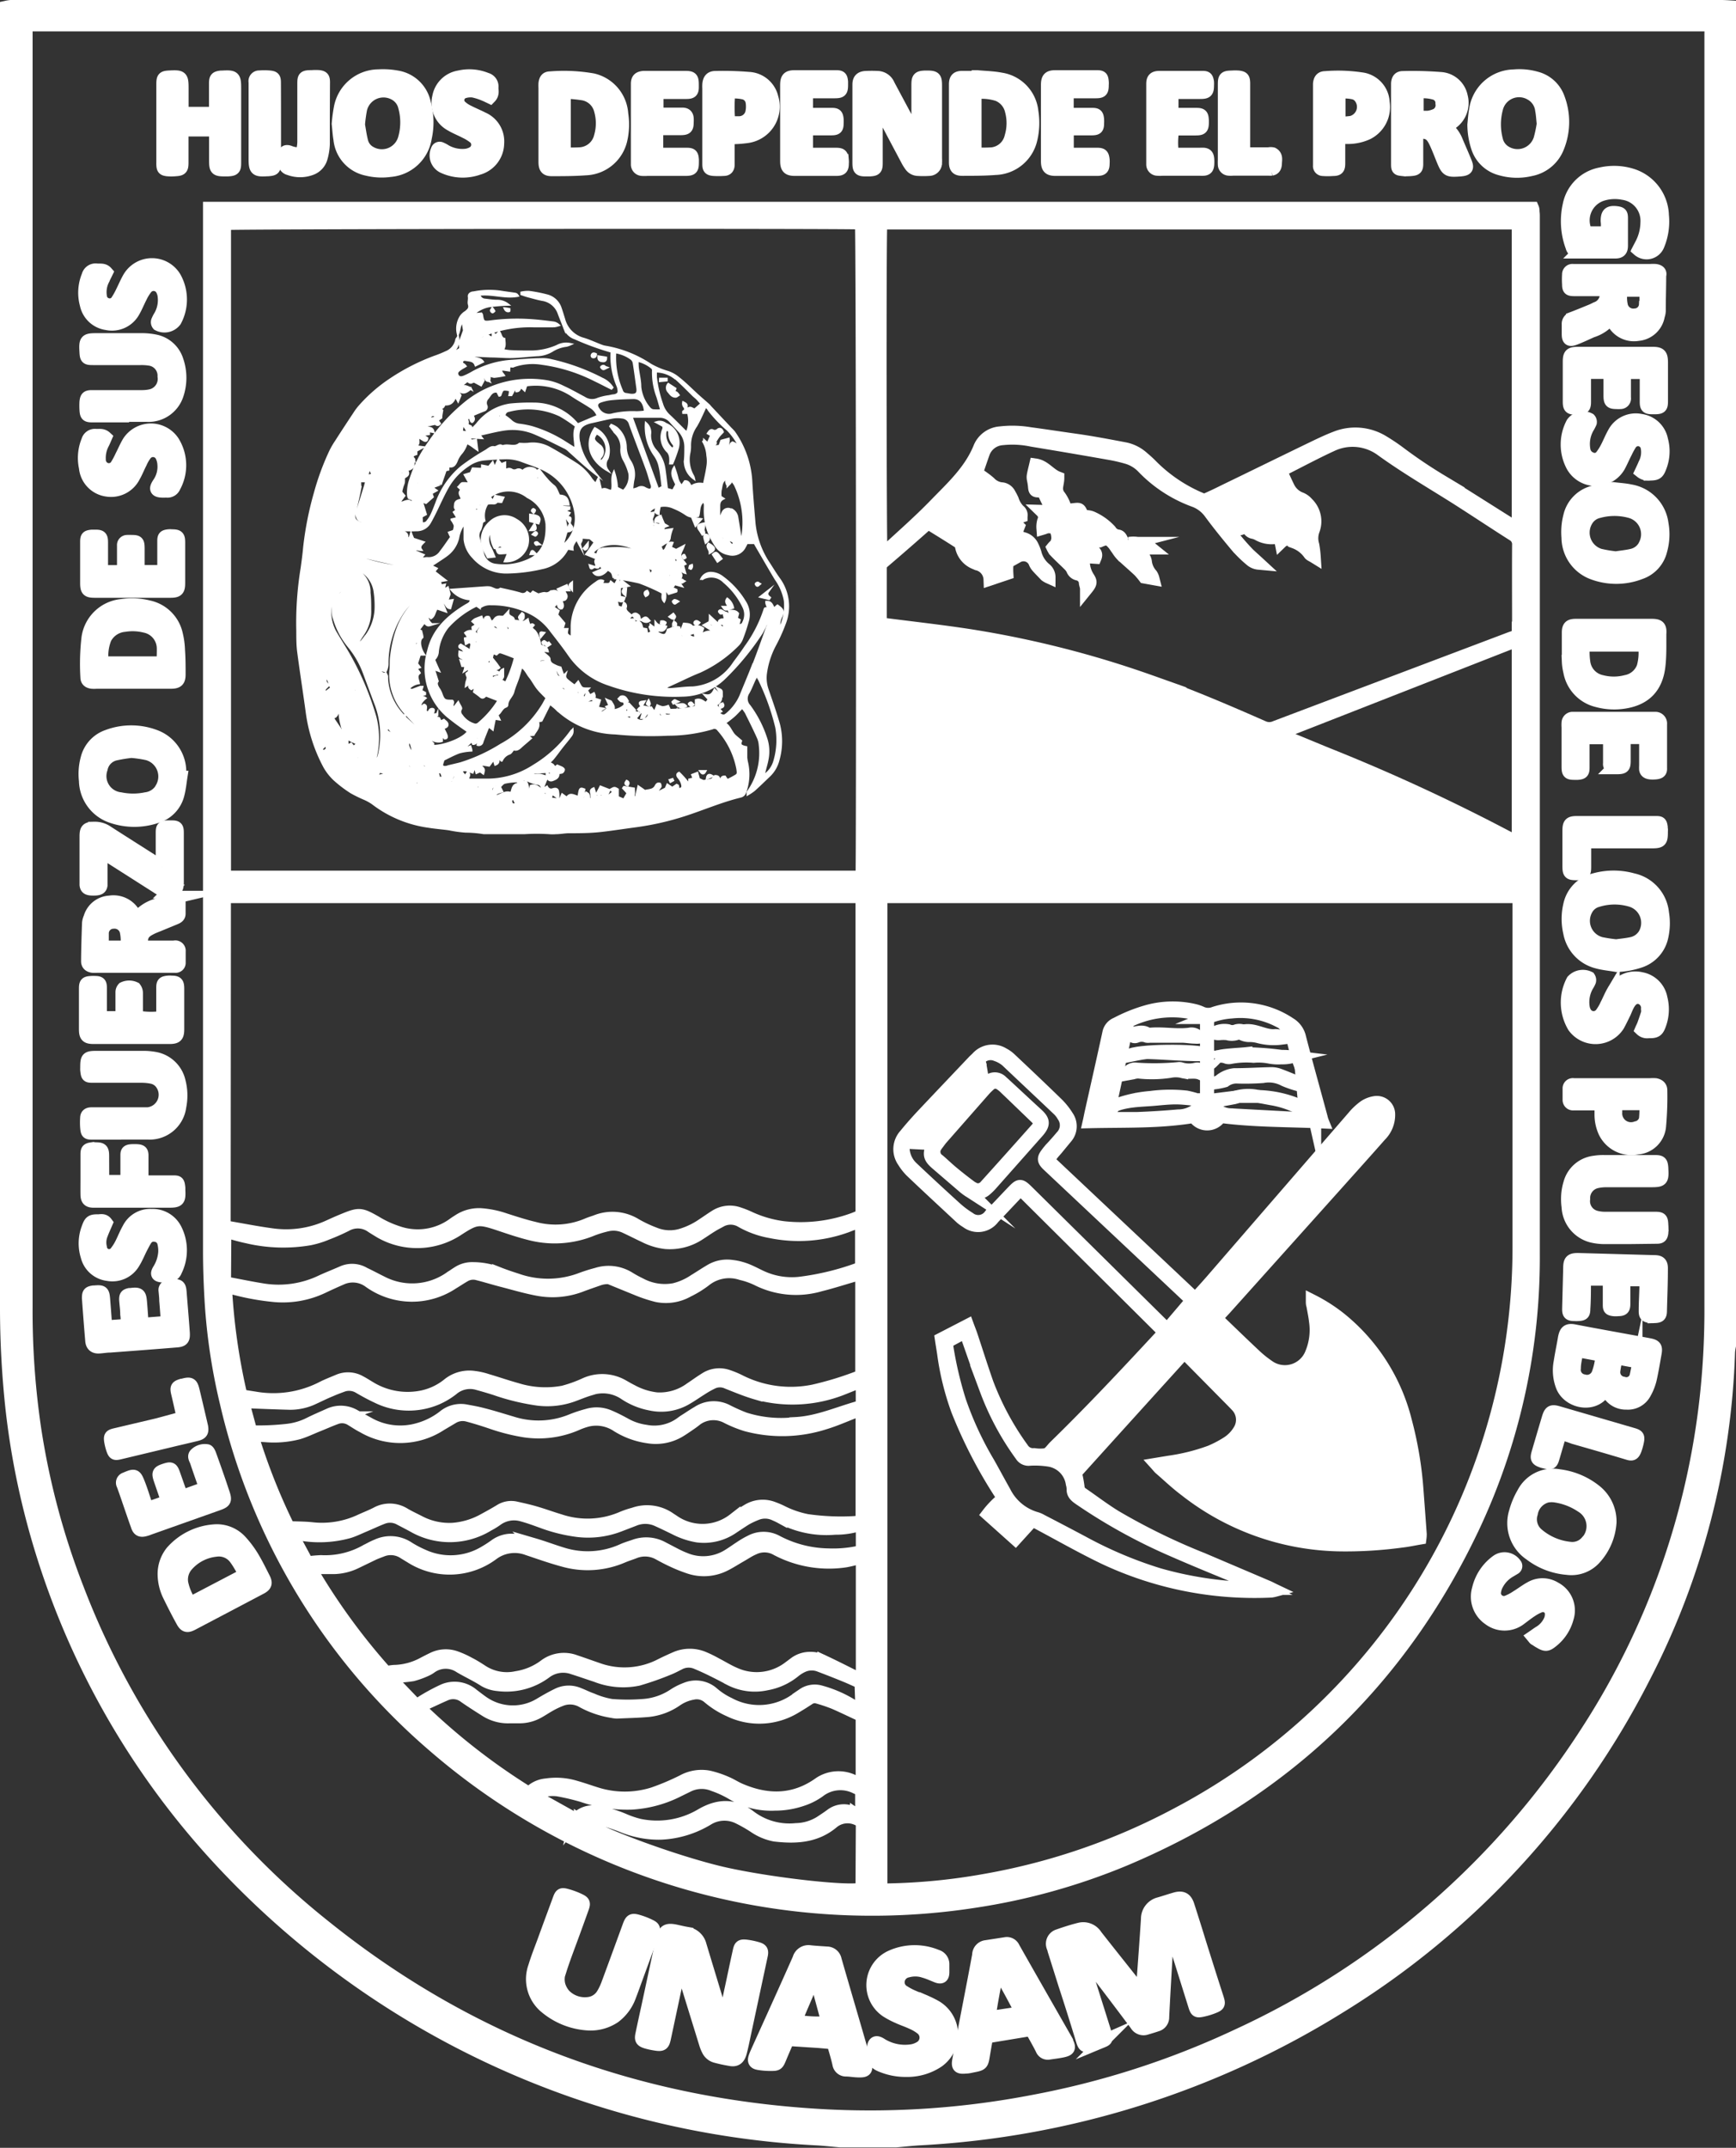 <svg xmlns="http://www.w3.org/2000/svg" viewBox="0 0 203.43 251.5"><rect x="0" y="0" width="203.43" height="251.5" fill="#333333" stroke="none"/><defs><style>.cls-1,.cls-2{fill:#fff;stroke:#fff;stroke-miterlimit:10;}.cls-1{stroke-width:1.5px;}.cls-2{stroke-width:0.3px;}</style></defs><g id="Layer_2" data-name="Layer 2"><g id="Layer_2-2" data-name="Layer 2"><path class="cls-1" d="M133.82,233.28c.06-.73.13-1.45.18-2.18.16-2.13.31-4.25.45-6.38a1.84,1.84,0,0,1,1.41-1.82c.63-.18,1.24-.39,1.87-.57.81-.23,1.23,0,1.49.79q.74,2.3,1.45,4.61c.66,2.1,1.32,4.19,2,6.29.2.64.17.75-.47,1a7.53,7.53,0,0,1-1.28.39c-.65.14-.73.08-.93-.55l-2.43-7.76a10.18,10.18,0,0,0-.67-1.72c0,.53-.09,1.07-.12,1.6-.17,3.07-.36,6.14-.51,9.2a.94.94,0,0,1-.69.95c-.41.14-.81.26-1.22.38a1,1,0,0,1-1.22-.45c-2-2.67-4-5.31-6.09-8a1.61,1.61,0,0,0-.49-.48c.06.21.11.42.18.63.89,2.86,1.8,5.72,2.7,8.59,0,.15.09.3.14.45.12.45.1.58-.31.75a8.44,8.44,0,0,1-1.59.52c-.55.12-.64,0-.82-.53q-1-3.3-2.08-6.6l-1.26-4c0-.15-.1-.3-.14-.45a1,1,0,0,1,.64-1.29c.83-.29,1.66-.56,2.51-.77a1.76,1.76,0,0,1,1.92.79c1.62,2.06,3.26,4.11,4.89,6.17l.38.46Z"/><path class="cls-1" d="M79.74,229.91c-.62,2.89-1.23,5.78-1.85,8.67-.17.83-.3.92-1.14.78a8.17,8.17,0,0,1-1-.22c-.59-.19-.67-.34-.54-.95.22-1.05.45-2.1.68-3.15l1.71-7.95c.21-1,.55-1.19,1.52-1,.46.1.92.21,1.38.29a1.87,1.87,0,0,1,1.55,1.41c.84,2.79,1.69,5.57,2.53,8.36l.23.78c.32-1.5.59-2.84.88-4.17s.6-2.85.92-4.27c.12-.59.23-.68.82-.62a8.26,8.26,0,0,1,1.38.29c.45.14.52.32.41.82q-1,4.68-2,9.34c-.14.68-.28,1.36-.45,2s-.49,1-1.2.85a16.8,16.8,0,0,1-1.71-.37,1.42,1.42,0,0,1-.9-.76,4.26,4.26,0,0,1-.26-.62l-2.64-8.54c-.1-.33-.17-.68-.26-1Z"/><path class="cls-1" d="M68.8,237a8.52,8.52,0,0,1-4.78-1.9,4.26,4.26,0,0,1-1.38-4.8c.3-1,.7-2,1.07-3,.58-1.6,1.17-3.19,1.76-4.79.26-.73.32-.77,1.08-.55a8.54,8.54,0,0,1,1.38.53c.49.24.53.38.34.91-.53,1.48-1.08,3-1.61,4.42-.35.95-.7,1.89-1,2.84a2.72,2.72,0,0,0-.14,1.84,3.12,3.12,0,0,0,.61,1.1,3.34,3.34,0,0,0,2.75,1,2.23,2.23,0,0,0,1.76-1.1,6.75,6.75,0,0,0,.55-1.15c.84-2.26,1.67-4.54,2.5-6.81.26-.7.38-.79,1.08-.59a8.43,8.43,0,0,1,1.37.53c.5.24.54.37.35.91-.62,1.71-1.25,3.41-1.87,5.11-.29.78-.56,1.56-.86,2.33A5.29,5.29,0,0,1,72,236.17,5,5,0,0,1,68.8,237Z"/><path class="cls-1" d="M125,239.06l0-.06c-2.08-3.64-4.17-7.28-6.23-10.92a.85.85,0,0,0-.93-.5l-2.26.35a1,1,0,0,0-.91,1c-.55,3-1.14,5.94-1.7,8.91-.22,1.13-.43,2.25-.63,3.37-.14.76,0,.93.81.85.33,0,.67-.1,1-.16.87-.17.94-.26,1.08-1.11s.26-1.49.39-2.27l5.21-.86c.44.79.87,1.53,1.25,2.29a.75.75,0,0,0,.86.47c.53-.08,1.07-.14,1.59-.25C125.3,240,125.37,239.8,125,239.06Zm-9.08-2.82c.27-1.9.63-3.72,1-5.57,1,1.59,1.85,3.23,2.79,5Z"/><path class="cls-1" d="M101.33,241.37c-1.15-4-2.31-7.91-3.45-11.87a1,1,0,0,0-1-.82c-.65-.05-1.3-.08-1.94-.15a1.17,1.17,0,0,0-1.33.85c-1.61,3.64-3.27,7.27-4.91,10.91-.09.2-.18.41-.25.62-.14.45,0,.64.41.72a8.18,8.18,0,0,0,1.4.12c.79,0,.84,0,1.15-.75s.61-1.43.93-2.17l3.59.23,1.69.15c.23.84.49,1.65.67,2.47a.85.85,0,0,0,.84.72c.43,0,.85.08,1.28.1C101.49,242.56,101.63,242.4,101.33,241.37Zm-8.11-4.73c.74-1.73,1.47-3.44,2.21-5.15h.12L97,236.83A15.19,15.19,0,0,1,93.22,236.64Z"/><path class="cls-1" d="M106.19,242.45a7.33,7.33,0,0,1-2.7-.48c-1-.37-1.16-.65-1.18-1.7a1.22,1.22,0,0,1,0-.27c.06-.92.38-1,1-.58a5.28,5.28,0,0,0,3.56.7,2.73,2.73,0,0,0,1.1-.45,1.35,1.35,0,0,0,0-2.15,5,5,0,0,0-1.09-.64c-.53-.25-1.09-.43-1.61-.67a9.92,9.92,0,0,1-1.37-.72,3.66,3.66,0,0,1,.46-6.35,6.73,6.73,0,0,1,5.42-.1,1,1,0,0,1,.72,1c0,.29,0,.59,0,.88,0,.59-.23.7-.77.48s-.91-.39-1.38-.53a3.37,3.37,0,0,0-2-.06,1.34,1.34,0,0,0-1.07,1.08,1.25,1.25,0,0,0,.62,1.32,7.46,7.46,0,0,0,1.19.62c.47.21,1,.37,1.43.58a12.12,12.12,0,0,1,1.14.57,3.81,3.81,0,0,1,.25,6.39A6.47,6.47,0,0,1,106.19,242.45Z"/><path class="cls-1" d="M107.55,16.46V9.94c0-.79.11-.9.88-.93h.13c1,0,1.08.09,1.08,1.05v8.47a4.87,4.87,0,0,1,0,.54.77.77,0,0,1-.77.78,10,10,0,0,1-1.34,0,1.08,1.08,0,0,1-.84-.49,4.89,4.89,0,0,1-.42-.69q-1.71-3.21-3.4-6.42c0-.05-.08-.09-.18-.22,0,.27,0,.46,0,.65q0,3.2,0,6.39c0,.71-.09.8-.81.84h-.4c-.76,0-.84-.11-.84-.87V10.22c0-.12,0-.23,0-.34,0-.53.24-.78.78-.82a14.63,14.63,0,0,1,1.48,0,1.44,1.44,0,0,1,1.23.91l2.41,4.5c.27.52.52,1,.78,1.56C107.36,16.16,107.43,16.26,107.55,16.46Z"/><path class="cls-1" d="M186.92,174.55a8.46,8.46,0,0,0-4.23-1.76,3.9,3.9,0,0,0-4.19,2.05,9,9,0,0,0-.93,2.22,4.39,4.39,0,0,0,1.74,4.93,8.21,8.21,0,0,0,4.33,1.67,3.69,3.69,0,0,0,3.23-1.17,6.87,6.87,0,0,0,1.81-4.24A4.56,4.56,0,0,0,186.92,174.55Zm-1,6a2.21,2.21,0,0,1-1.81.75,6.91,6.91,0,0,1-3.91-1.61,2.3,2.3,0,0,1-.74-2.49,2.5,2.5,0,0,1,1.83-2,3,3,0,0,1,1.07,0,7.48,7.48,0,0,1,3,1.19A2.71,2.71,0,0,1,185.92,180.57Z"/><path class="cls-1" d="M49.74,12.07A3.93,3.93,0,0,0,46.5,9a9,9,0,0,0-2.14-.13,4.59,4.59,0,0,0-4.5,3.81,17.16,17.16,0,0,0-.24,1.82c.07.63.1,1.22.2,1.79A4,4,0,0,0,43,19.83a7.18,7.18,0,0,0,2.73.14,4.55,4.55,0,0,0,4.12-3.84A8.33,8.33,0,0,0,49.74,12.07ZM47.4,16.18a2.74,2.74,0,0,1-4,1.69,2,2,0,0,1-1-1.26c-.18-.69-.27-1.4-.38-2a16.77,16.77,0,0,1,.25-1.84,2.74,2.74,0,0,1,4-1.76,2.3,2.3,0,0,1,1.14,1.51A6.89,6.89,0,0,1,47.4,16.18Z"/><path class="cls-1" d="M182.61,11.47A3.75,3.75,0,0,0,180,9.12a7.17,7.17,0,0,0-2.6-.24,4.63,4.63,0,0,0-4.5,4c-.11.57-.14,1.16-.2,1.73a8.63,8.63,0,0,0,.46,2.72,3.84,3.84,0,0,0,2.66,2.46,6.94,6.94,0,0,0,3.59.08,4.25,4.25,0,0,0,3.13-2.6A7.85,7.85,0,0,0,182.61,11.47Zm-2.15,4.8a2.75,2.75,0,0,1-4.09,1.52,2.24,2.24,0,0,1-1-1.4,7.21,7.21,0,0,1,0-3.66,2.71,2.71,0,0,1,4-1.73,2.47,2.47,0,0,1,1.27,1.88c.1.5.12,1,.19,1.63A15.45,15.45,0,0,1,180.46,16.27Z"/><path class="cls-1" d="M72.87,13.34a4.4,4.4,0,0,0-3.39-4,19.62,19.62,0,0,0-5-.23c-.42,0-.57.21-.63.65a4.64,4.64,0,0,0,0,.53v4.17c0,1.5,0,3,0,4.5,0,.69.19.92.79.92,1.32,0,2.65,0,4-.1a4.4,4.4,0,0,0,4.15-3.53A7.92,7.92,0,0,0,72.87,13.34ZM70.35,16a2.61,2.61,0,0,1-2.42,2,17.72,17.72,0,0,1-1.79,0V10.81A16.65,16.65,0,0,1,68.3,11a2.55,2.55,0,0,1,2.06,1.91A5.61,5.61,0,0,1,70.35,16Z"/><path class="cls-1" d="M193.18,157.43c-2.91-.54-5.82-1.05-8.72-1.61-.82-.16-1,.17-1.14.82-.17,1-.36,1.89-.51,2.85a5.15,5.15,0,0,0,.28,2.9c.8,1.84,3.72,2.42,4.9.5a3.39,3.39,0,0,1,.21-.28l.14.27a2.37,2.37,0,0,0,2.25,1.43,2.24,2.24,0,0,0,2.17-1.21,6.28,6.28,0,0,0,.62-1.55c.23-1,.39-2,.57-3C194.1,157.75,194,157.58,193.18,157.43Zm-5.91,3.38a1.37,1.37,0,0,1-1.68.87,1.29,1.29,0,0,1-1.09-1.46c0-.66.19-1.32.3-2.06l2.91.54A7.61,7.61,0,0,1,187.27,160.81Zm4.45.28a1.16,1.16,0,0,1-1.51.86,1.28,1.28,0,0,1-1.08-1.46c.06-.47.16-.92.27-1.48l2.67.49C192,160.06,191.87,160.59,191.72,161.09Z"/><path class="cls-1" d="M120.93,13.05a4.3,4.3,0,0,0-3.64-3.8c-.91-.18-1.86-.19-2.79-.28a.22.22,0,0,0,0,.08c-.58,0-1.17,0-1.75,0s-.8.21-.8.83c0,3,0,6.09,0,9.13,0,.61.2.83.8.83,1.3,0,2.6,0,3.89-.1a4.42,4.42,0,0,0,4.17-3.42A8.2,8.2,0,0,0,120.93,13.05ZM118.47,16a2.57,2.57,0,0,1-2.2,2,15.08,15.08,0,0,1-2,0V10.87a6.19,6.19,0,0,1,2.64.23,2.63,2.63,0,0,1,1.6,1.87A5.58,5.58,0,0,1,118.47,16Z"/><path class="cls-1" d="M30.9,184.77c-.43-.84-.84-1.69-1.33-2.49a11.56,11.56,0,0,0-1.37-1.82,3.8,3.8,0,0,0-2.82-1.23,7.32,7.32,0,0,0-5.24,2.47,4.16,4.16,0,0,0-.92,2.75,5.82,5.82,0,0,0,.63,2.45c.49,1,1,2,1.51,2.92.31.58.57.66,1.15.36q4-2.1,8-4.21C31.14,185.65,31.22,185.38,30.9,184.77Zm-8.59,2.95a6.65,6.65,0,0,1-1-2.35,2.52,2.52,0,0,1,.63-2.12,5.2,5.2,0,0,1,3.33-1.71,2.4,2.4,0,0,1,2.35,1c.41.56.72,1.17,1.11,1.82Z"/><path class="cls-1" d="M171.75,19.05c-.33-.84-.7-1.65-1.05-2.48a3.72,3.72,0,0,0-1.36-1.74l.37-.19a2.87,2.87,0,0,0,1.54-3.33,2.64,2.64,0,0,0-2.47-2.13,42.43,42.43,0,0,0-4.37-.11c-.45,0-.61.22-.65.69,0,.18,0,.36,0,.54v7.33c0,.54,0,1.08,0,1.62s.08.56.53.61a5.43,5.43,0,0,0,1.14,0c.51-.05.6-.17.6-.69,0-1,0-2,0-3,0-.22,0-.44,0-.64,1.26-.13,1.68.08,2.19,1.16.29.62.54,1.27.8,1.92.57,1.38.62,1.41,2.13,1.3C171.88,19.84,172,19.68,171.75,19.05Zm-3.42-5.62a3.23,3.23,0,0,1-1,.29c-.39,0-.79,0-1.25,0V10.81a4.84,4.84,0,0,1,2.11.15,1.16,1.16,0,0,1,.77,1.15A1.26,1.26,0,0,1,168.33,13.43Z"/><path class="cls-1" d="M25.32,15.23H21.39c0,.2-.05.39-.05.58,0,1.08,0,2.16,0,3.23,0,.7-.1.81-.8.85a4.93,4.93,0,0,1-.94,0c-.45-.06-.51-.16-.53-.61a2.44,2.44,0,0,1,0-.27V9.89c0-.78.07-.85.83-.89,1.37-.07,1.45,0,1.45,1.35,0,.74,0,1.48,0,2.22,0,.22,0,.44,0,.69h3.89c0-.21,0-.4,0-.59,0-1,0-1.93,0-2.89,0-.61.1-.7.68-.77h.14c1.36-.07,1.45,0,1.45,1.34,0,2.9,0,5.79,0,8.69,0,.74-.08.82-.84.87h-.2c-1.15,0-1.22-.06-1.22-1.18V15.23Z"/><path class="cls-1" d="M90.46,11.42a2.94,2.94,0,0,0-2.72-2.25,36.21,36.21,0,0,0-3.9-.11c-.52,0-.74.26-.79.81a3.65,3.65,0,0,0,0,.47v8.88c0,.47.09.58.52.63a9,9,0,0,0,1.27,0c.34,0,.5-.21.5-.58,0-.81,0-1.61,0-2.42,0-.22,0-.44,0-.72.28,0,.52,0,.76,0A14.34,14.34,0,0,0,87.59,16,3.55,3.55,0,0,0,90.46,11.42Zm-2.37,1.76a1.52,1.52,0,0,1-1.46,1.18c-.4,0-.8,0-1.2,0a16.69,16.69,0,0,1,0-3.59c.57,0,1.11,0,1.63.11A1.27,1.27,0,0,1,88.13,12,3.4,3.4,0,0,1,88.09,13.18Z"/><path class="cls-1" d="M162.1,12a2.93,2.93,0,0,0-2.58-2.78,18.62,18.62,0,0,0-4.22-.14c-.47,0-.65.27-.69.75,0,.14,0,.27,0,.41V19c0,.13,0,.26,0,.4a.41.41,0,0,0,.39.46,8.07,8.07,0,0,0,1.2,0c.59,0,.69-.16.69-.75,0-1,0-1.92,0-3,.42,0,.75,0,1.08,0a5.45,5.45,0,0,0,2.28-.5A3.45,3.45,0,0,0,162.1,12Zm-3.67,2.31a10.25,10.25,0,0,1-1.51.1V10.84a4.5,4.5,0,0,1,1.76.07,1.38,1.38,0,0,1,.62.38A1.86,1.86,0,0,1,158.43,14.3Z"/><path class="cls-1" d="M94.52,10.9a2.5,2.5,0,0,0,0,.35c0,.67,0,1.34,0,2.08.22,0,.41.05.6.05.79,0,1.57,0,2.36,0,.49,0,.58.1.63.58a3.69,3.69,0,0,1,0,.47c0,.57-.11.66-.69.67H94.52V18c.2,0,.4.05.59.05h2.83c.63,0,.73.11.78.73a1.93,1.93,0,0,1,0,.34c0,.62-.15.73-.78.73H93.17c-.77,0-1-.2-1-1q0-4.44,0-8.88c0-.77.19-1,.94-1,1.62,0,3.23,0,4.85,0,.54,0,.62.08.67.61v.27c0,.83-.07.91-.91.91H95A4.19,4.19,0,0,0,94.52,10.9Z"/><path class="cls-1" d="M125.07,10.88v2.45a5.48,5.48,0,0,0,.57.05c.79,0,1.57,0,2.36,0,.49,0,.58.1.63.58a3.69,3.69,0,0,1,0,.47c0,.57-.11.66-.69.67h-2.86V18a5.87,5.87,0,0,0,.59.05h2.89c.55,0,.66.11.72.66a2.67,2.67,0,0,1,0,.4c0,.63-.15.74-.77.74h-4.78c-.77,0-1-.2-1-1q0-4.44,0-8.88c0-.77.19-1,.94-1,1.62,0,3.23,0,4.85,0,.54,0,.62.08.66.61a1.88,1.88,0,0,1,0,.34c0,.75-.1.84-.86.84h-2.62Z"/><path class="cls-1" d="M77,10.84v2.51l.67,0h2.29c.35,0,.55.14.58.5a3.55,3.55,0,0,1,0,.46c0,.67-.12.76-.81.77H77.65l-.68,0V18c.21,0,.4.05.59.05h2.89c.58,0,.66.1.7.66v.07c0,1,0,1.07-1,1.07H75.82a4,4,0,0,1-.6,0,.59.59,0,0,1-.54-.59c0-.16,0-.32,0-.47V10.14c0-.11,0-.22,0-.33,0-.53.21-.71.75-.76.11,0,.22,0,.33,0,1.5,0,3,0,4.51,0,.78,0,.87.1.87.89v.27c0,.52-.15.62-.67.63H77Z"/><path class="cls-1" d="M17.27,176.62l2.36-.82c-.3-.86-.58-1.68-.86-2.5s-.23-.93.59-1.2c.66-.21.77-.16,1,.47.31.87.61,1.73.93,2.66l2.78-1c-.37-1.07-.73-2.08-1.07-3.1-.1-.28-.36-.61-.06-.87a1.53,1.53,0,0,1,1.31-.4c.15,0,.29.31.36.5.5,1.39,1,2.79,1.46,4.19.42,1.21.4,1.26-.81,1.68L17.44,179a2.43,2.43,0,0,1-.38.13c-.57.17-.83.05-1-.52-.29-.79-.56-1.6-.84-2.41s-.53-1.57-.82-2.34a.49.49,0,0,1,.28-.71l.19-.08c.9-.38,1-.32,1.36.58s.57,1.65.86,2.48C17.11,176.26,17.19,176.42,17.27,176.62Z"/><path class="cls-1" d="M12.4,155.36l2.5-.18c0-.44,0-.85-.06-1.27,0-.58-.09-1.16-.13-1.74,0-.4.07-.51.47-.6l.13,0c1-.13,1.09,0,1.17.93s.12,1.65.19,2.56l2.93-.23c-.06-.9-.12-1.72-.19-2.54,0-.38-.05-.76-.08-1.14a.43.43,0,0,1,.39-.53l.53-.08c.69-.05.81.06.87.76.12,1.57.26,3.13.37,4.69.06.83-.08,1-.93,1.05-2.54.21-5.09.4-7.64.59-.45,0-.89.09-1.34.11s-.79-.17-.84-.73c-.14-1.65-.27-3.3-.39-5,0-.55.07-.66.61-.74h.13c.91-.08,1,0,1.07.9S12.32,154.23,12.4,155.36Z"/><path class="cls-1" d="M137.35,10.84v2.48a4.88,4.88,0,0,0,.52.06h2.29c.64,0,.72.1.75.75v.13c0,.76-.09.85-.85.85h-2.6a8.41,8.41,0,0,0-.05,2.94h3.21a3.73,3.73,0,0,1,.47,0c.37.06.46.25.46.9s-.09.83-.48.88a3.65,3.65,0,0,1-.47,0h-4.37a4.09,4.09,0,0,1-.61,0,.57.57,0,0,1-.55-.57c0-.18,0-.36,0-.54V10.16c0-.11,0-.22,0-.33,0-.58.2-.77.79-.78,1.68,0,3.36,0,5.05,0,.45,0,.52.08.6.54a2.83,2.83,0,0,1,0,.41c0,.73-.13.84-.87.84Z"/><path class="cls-1" d="M179.63,191.66c.28-.19.49-.35.71-.49a3.11,3.11,0,0,0,1.32-1.48,1.79,1.79,0,0,0,.09-1,1,1,0,0,0-1.24-.63,4.86,4.86,0,0,0-1,.51c-.47.3-.91.65-1.38,1a3,3,0,0,1-3.64,0,3.15,3.15,0,0,1-1.25-3.5,5.58,5.58,0,0,1,2.2-3.29,1.52,1.52,0,0,1,2.12.39.3.3,0,0,1-.08.47l-.52.31a3.89,3.89,0,0,0-1.56,1.63,2.46,2.46,0,0,0-.27,1,1.1,1.1,0,0,0,1.44,1,6,6,0,0,0,1.18-.62c.56-.34,1.07-.74,1.65-1.05a2.77,2.77,0,0,1,2.82.06,2.93,2.93,0,0,1,1.44,3.5,5.13,5.13,0,0,1-1.78,2.71c-.59.48-.78.49-1.44.1a4.45,4.45,0,0,1-.51-.33C179.83,191.94,179.78,191.84,179.63,191.66Z"/><path class="cls-1" d="M57.42,11.39c-.23-.11-.43-.21-.63-.29a7.21,7.21,0,0,0-1.34-.43,2.58,2.58,0,0,0-1.17.13,1,1,0,0,0-.35,1.61,3.5,3.5,0,0,0,.93.64c.56.29,1.14.52,1.7.81a2.93,2.93,0,0,1,1.77,2.92,3.1,3.1,0,0,1-2.26,2.95A5.44,5.44,0,0,1,52,19.57a1.49,1.49,0,0,1-.77-2,.3.3,0,0,1,.43-.19,3.35,3.35,0,0,1,.53.28,4,4,0,0,0,2.4.51,2.2,2.2,0,0,0,.87-.3,1.1,1.1,0,0,0,.15-1.74,5.42,5.42,0,0,0-1.08-.67c-.55-.29-1.15-.52-1.68-.84a2.9,2.9,0,0,1-1.45-3.26A2.91,2.91,0,0,1,53.81,9,5.23,5.23,0,0,1,57,9.26a.9.9,0,0,1,.66,1C57.66,10.6,57.8,11,57.42,11.39Z"/><path class="cls-1" d="M145.73,18l.73,0h2.22a1,1,0,0,1,.46,0c.48.26.34.73.33,1.13s-.14.64-.47.69a1.9,1.9,0,0,1-.34,0h-4.17a2.32,2.32,0,0,1-.53,0,.56.56,0,0,1-.5-.55,4.87,4.87,0,0,1,0-.54V9.91c0-.8.08-.88.88-.9a5.33,5.33,0,0,1,.8,0c.51.07.59.17.61.7V18Z"/><path class="cls-1" d="M21.46,166c-.24-1-.45-2-.67-2.9-.14-.61-.07-.73.53-.91h.06c.95-.26,1.07-.18,1.29.75.31,1.29.61,2.58.91,3.86,0,.09.05.18.06.26.09.57,0,.78-.6.93-1,.25-2,.47-2.94.7L14,170.15c-.52.12-.62.08-.8-.42a6.18,6.18,0,0,1-.25-1c-.07-.52,0-.61.52-.74l5-1.18Z"/><path class="cls-1" d="M182.84,167.86l-.83,2.83c-.19.64-.27.68-.9.54l-.33-.08c-.69-.23-.76-.36-.55-1.07.39-1.33.78-2.67,1.18-4,.24-.8.42-.91,1.2-.68l8.76,2.55c.57.17.64.28.52.87a6.61,6.61,0,0,1-.29,1c-.2.48-.39.52-.83.38-2.11-.64-4.24-1.25-6.37-1.86C183.91,168.15,183.42,168,182.84,167.86Z"/><path class="cls-1" d="M37.9,13.41c0,1.17,0,2.33,0,3.5a6.52,6.52,0,0,1-.26,1.58,1.92,1.92,0,0,1-1.19,1.28,3.64,3.64,0,0,1-2.56,0,.7.7,0,0,1-.55-.74c0-.31,0-.63,0-.94s.18-.43.55-.31a3.07,3.07,0,0,0,.83.21.64.64,0,0,0,.78-.57,4.13,4.13,0,0,0,.09-.93c0-2.19,0-4.39,0-6.58,0-.88,0-.94,1-.95a5.3,5.3,0,0,1,.8,0c.43.06.52.18.53.62Z"/><path class="cls-1" d="M32.18,14.45v4.63c0,.69-.08.75-.77.81h-.07c-1.34.08-1.46,0-1.46-1.35V10.08c0-.15,0-.31,0-.47A.5.5,0,0,1,30.4,9a7.23,7.23,0,0,1,1.14,0c.56.05.63.14.63.72C32.18,11.31,32.18,12.88,32.18,14.45Z"/><path class="cls-1" d="M201.67.75H1.93c-.22,0-.45,0-.67,0A4.07,4.07,0,0,0,.75.83v152a109.58,109.58,0,0,0,.66,12.28,90.56,90.56,0,0,0,2.53,13.27,93.8,93.8,0,0,0,22.45,40.08,102.58,102.58,0,0,0,69.23,32c1,.05,1.91.16,2.87.24H105c.94-.08,1.87-.19,2.81-.24A103.63,103.63,0,0,0,157,235a97,97,0,0,0,35.62-38.56,89,89,0,0,0,9.95-38.14,6,6,0,0,1,.11-.72V.79C202.34.77,202,.75,201.67.75ZM200.48,4V152.93a95.24,95.24,0,0,1-.52,10.41A89.93,89.93,0,0,1,186,202.73a96.78,96.78,0,0,1-41,35.61,99.14,99.14,0,0,1-24,7.72,101,101,0,0,1-24,1.69c-22-1.11-41.67-8.32-58.86-22.1A93,93,0,0,1,9.07,186a87.94,87.94,0,0,1-5-18.74,94.41,94.41,0,0,1-1-14.15V2.93H200.42c0,.19.05.36.06.53S200.48,3.82,200.48,4Z"/><path class="cls-1" d="M179.66,24.82c0-.15,0-.3-.06-.44H24.54v.93q0,60.57,0,121.14c0,1.82.06,3.64.16,5.45a68.76,68.76,0,0,0,1.81,12.36,75.24,75.24,0,0,0,24.33,40.18,78.47,78.47,0,0,0,63.36,18.21,74.81,74.81,0,0,0,17.57-4.89c18.59-7.82,32.31-20.79,40.92-39.06a73.92,73.92,0,0,0,7-31.93q0-60.78,0-121.55A2.67,2.67,0,0,0,179.66,24.82ZM26.31,105H101v37.33a10.22,10.22,0,0,1-.94.41,18,18,0,0,1-8.27,1,13.55,13.55,0,0,1-4-1.16,11.17,11.17,0,0,0-1.25-.49,3.13,3.13,0,0,0-2.65.29c-.52.32-1,.67-1.51,1A9,9,0,0,1,80,144.56a4.71,4.71,0,0,1-3.29-.1,14.93,14.93,0,0,1-2.25-1.06,5.17,5.17,0,0,0-4.65-.37c-.32.11-.64.21-.95.34a9.55,9.55,0,0,1-6.26.44c-1.15-.27-2.28-.64-3.41-1a11,11,0,0,0-2.89-.59,4.32,4.32,0,0,0-2.55.71c-.19.12-.38.24-.56.37a7.13,7.13,0,0,1-6.59,1A12.12,12.12,0,0,1,44,143.1c-1.77-1-1.92-1-3.82-.22-.54.22-1.07.46-1.6.7a12,12,0,0,1-6.7,1c-1.8-.24-3.58-.6-5.37-.9l-.23-.1Zm.05,39.16c.87.23,1.72.5,2.6.68a18.34,18.34,0,0,0,7.34.23,10.58,10.58,0,0,0,2-.62,24.31,24.31,0,0,0,2.27-1,2.79,2.79,0,0,1,3,.18c.34.22.69.43,1,.62a8.66,8.66,0,0,0,9.13-.32c2-1.29,2.37-1.37,4.69-.6,1.34.45,2.68.91,4.05,1.23a11.52,11.52,0,0,0,7-.6,13.22,13.22,0,0,1,1.73-.52,3.26,3.26,0,0,1,2.17.26c.73.34,1.45.71,2.18,1.05a7.27,7.27,0,0,0,2.49.76,6.25,6.25,0,0,0,3.9-1c.47-.3.93-.62,1.41-.92s.7-.4,1.05-.59a2.44,2.44,0,0,1,2.5,0,10.68,10.68,0,0,0,3.47,1.24,16.38,16.38,0,0,0,8.93-.68c.54-.22,1.09-.4,1.68-.61v5.47a2,2,0,0,1-.29.15,31,31,0,0,1-7,1.69,8.54,8.54,0,0,1-4.51-.77c-.43-.2-.84-.42-1.27-.61a6.94,6.94,0,0,0-2.19-.61,3.79,3.79,0,0,0-2.45.52c-.66.39-1.29.81-1.94,1.21A7.32,7.32,0,0,1,79,151a6.07,6.07,0,0,1-4-.64,13.48,13.48,0,0,1-1.3-.71,4.53,4.53,0,0,0-3.76-.46,18.55,18.55,0,0,0-1.79.56,11,11,0,0,1-7.58.11c-.72-.23-1.44-.47-2.15-.75a8.22,8.22,0,0,0-3-.57,3,3,0,0,0-1.72.47c-.31.19-.6.4-.9.59a7.78,7.78,0,0,1-8.11.54c-.66-.32-1.31-.68-2-1a2.75,2.75,0,0,0-2.58-.15c-.78.34-1.58.66-2.34,1a11.65,11.65,0,0,1-7.21,1c-1.17-.19-2.34-.43-3.5-.65l-.74-.11Zm.07,6.51c.44.09.81.15,1.17.24a28.82,28.82,0,0,0,4.62.81,10.89,10.89,0,0,0,5.57-1c.73-.35,1.46-.68,2.2-1a3.26,3.26,0,0,1,3.3.35,8.57,8.57,0,0,0,9.74.17c.47-.28.91-.58,1.38-.85a2,2,0,0,1,1.49-.24c1,.25,1.89.53,2.85.78,1.4.36,2.8.78,4.23,1.05a9.33,9.33,0,0,0,5.22-.49c.67-.25,1.35-.48,2-.71a3.16,3.16,0,0,1,2.48.21c.68.34,1.36.69,2.06,1a16.59,16.59,0,0,0,2.23.73,5.22,5.22,0,0,0,3.65-.58,11.43,11.43,0,0,0,2-1.23,4.53,4.53,0,0,1,4.25-.76,8.93,8.93,0,0,1,1.9.67,10.08,10.08,0,0,0,7.33.66c1.41-.35,2.79-.8,4.19-1.2l.68-.22v12s-.07.09-.13.11a38.12,38.12,0,0,1-5.51,1.7,13.3,13.3,0,0,1-8.64-1.15,10.36,10.36,0,0,0-1.42-.59,3,3,0,0,0-2.65.35c-.57.35-1.11.75-1.67,1.12a6.14,6.14,0,0,1-4,1.19,8,8,0,0,1-2.93-.93c-.34-.17-.67-.36-1-.55a4.85,4.85,0,0,0-4.52-.2A15.5,15.5,0,0,1,66,163a11.32,11.32,0,0,1-5.45-.32c-1.16-.32-2.31-.72-3.47-1.06a7.75,7.75,0,0,0-1.5-.34,3.91,3.91,0,0,0-3,.79,7.22,7.22,0,0,1-3.06,1.48,8.5,8.5,0,0,1-6.08-1c-.41-.24-.8-.5-1.22-.72a2.85,2.85,0,0,0-2.53-.17c-.68.29-1.37.55-2,.88a12.6,12.6,0,0,1-7.85,1.15l-1.59-.25A72.58,72.58,0,0,1,26.43,150.69Zm2,13.37c.4.05.68.12,1,.13,1.52.06,3,.12,4.57.16a6.33,6.33,0,0,0,2.73-.62c.65-.3,1.29-.62,2-.91.45-.2.91-.37,1.37-.54a2.27,2.27,0,0,1,2,.19c.67.39,1.36.77,2.07,1.1a8.35,8.35,0,0,0,7,.21A8.5,8.5,0,0,0,53,162.67a3.2,3.2,0,0,1,3-.64c.69.19,1.38.39,2.06.61a26.24,26.24,0,0,0,5,1.21,8.83,8.83,0,0,0,4.23-.52c.59-.22,1.17-.46,1.77-.64a4.59,4.59,0,0,1,4.17.51,8.06,8.06,0,0,0,3,1.22,5.78,5.78,0,0,0,4.22-.68c.64-.37,1.24-.8,1.87-1.19a11.19,11.19,0,0,1,1.17-.65,2.06,2.06,0,0,1,1.75,0c1.11.44,2.21.9,3.34,1.23a15.87,15.87,0,0,0,10.29-.59l2.16-.86v3c-2.6.68-5.07,1.86-7.79,2a14.1,14.1,0,0,1-6-.56,21.52,21.52,0,0,1-2-.89,3.36,3.36,0,0,0-3.45.15c-.43.25-.84.52-1.25.79-.21.13-.42.26-.62.41a5.34,5.34,0,0,1-4.27,1,6.78,6.78,0,0,1-2.46-.84c-.59-.32-1.19-.63-1.81-.89a3.7,3.7,0,0,0-2.56-.14,15.62,15.62,0,0,0-1.79.59,10.22,10.22,0,0,1-7,.31c-1.16-.34-2.31-.71-3.47-1-.63-.17-1.27-.28-1.91-.4a3.14,3.14,0,0,0-2.65.66,8.58,8.58,0,0,1-2.92,1.48,7.6,7.6,0,0,1-5.92-.67l-1.59-.88a3.22,3.22,0,0,0-3-.15c-.74.33-1.48.65-2.2,1a7.66,7.66,0,0,1-2.68.82,30.27,30.27,0,0,1-4.28.18Zm1.12,4,1.55.08a11.44,11.44,0,0,0,3.87-.32c.77-.23,1.5-.59,2.25-.89s1.48-.63,2.23-.9a2,2,0,0,1,1.74.23c.45.27.87.56,1.33.79a8.64,8.64,0,0,0,9.13-.23L53,166a2.29,2.29,0,0,1,1.82-.27c.9.24,1.8.52,2.69.82a23,23,0,0,0,3.89,1,11.14,11.14,0,0,0,6.19-.8,8.18,8.18,0,0,1,1.26-.44,4.43,4.43,0,0,1,3.48.63,9.21,9.21,0,0,0,3.57,1.31,5.44,5.44,0,0,0,3.58-.6c.39-.22.76-.48,1.13-.73s.7-.48,1-.73a3.4,3.4,0,0,1,3.63-.22,14.08,14.08,0,0,0,2.17.88,16.26,16.26,0,0,0,9.22-.21c1.24-.37,2.43-.91,3.64-1.37.23-.08.44-.19.74-.32v13.18a5.29,5.29,0,0,1-.93.15,28.09,28.09,0,0,1-5.5-.24,11.46,11.46,0,0,1-2.93-1,9.4,9.4,0,0,0-1-.43,3.36,3.36,0,0,0-3,.23c-.56.33-1.1.7-1.63,1.08a6,6,0,0,1-7.17.16l-.34-.22a4.63,4.63,0,0,0-4.23-.59,10.54,10.54,0,0,0-1.34.45,10.25,10.25,0,0,1-7.35.32c-1-.3-1.92-.64-2.88-.92-.75-.22-1.52-.39-2.29-.56a2.4,2.4,0,0,0-1.8.32c-.61.37-1.24.72-1.87,1.06a8.84,8.84,0,0,1-3.64,1.12,7.58,7.58,0,0,1-4-.86c-.58-.3-1.17-.57-1.73-.9a3.2,3.2,0,0,0-3.26-.09c-.6.31-1.23.55-1.84.83a10.67,10.67,0,0,1-5.76.95c-.87-.09-1.75-.08-2.7-.12A72.19,72.19,0,0,1,29.54,168.08Zm4.57,11.47,1.39.19a12.91,12.91,0,0,0,5.39-.33c.6-.19,1.17-.47,1.74-.71.74-.31,1.47-.66,2.23-.95a2.37,2.37,0,0,1,2,.15c.54.28,1.08.56,1.61.85a8.55,8.55,0,0,0,8.72-.15,8.27,8.27,0,0,0,1-.61,3.43,3.43,0,0,1,3-.53c.82.22,1.62.52,2.42.81a18.6,18.6,0,0,0,4.09,1,10.18,10.18,0,0,0,4.89-.62l1.69-.65a3.44,3.44,0,0,1,2.81.07c.67.3,1.34.63,2,.95a9,9,0,0,0,2.6.88,5.91,5.91,0,0,0,4.16-1c.5-.33,1-.67,1.53-1a10,10,0,0,1,1.28-.6,2.68,2.68,0,0,1,2.15.08c.23.1.45.2.67.32a11.34,11.34,0,0,0,6.36,1.3,9.24,9.24,0,0,0,3.19-.53v3.23a14.35,14.35,0,0,1-4,.4,13.39,13.39,0,0,1-6.06-1.57,3.2,3.2,0,0,0-3,0,9.93,9.93,0,0,0-1.22.71c-.45.29-.89.61-1.34.89a5.57,5.57,0,0,1-5.22.43c-.5-.19-1-.45-1.46-.69l-1.13-.59a4,4,0,0,0-3.26-.23c-.49.17-1,.32-1.45.53a9.92,9.92,0,0,1-7,.4c-1.09-.33-2.16-.74-3.25-1.06a15.82,15.82,0,0,0-2.22-.51,3.28,3.28,0,0,0-2.42.61,14.92,14.92,0,0,1-1.36.87,7.78,7.78,0,0,1-7.06.32,12.73,12.73,0,0,1-1.88-1,3.74,3.74,0,0,0-3.54-.19c-.44.17-.85.41-1.27.62a9.77,9.77,0,0,1-5.29,1.25A15.71,15.71,0,0,0,36,183Zm2.22,4.06h2.81a6.2,6.2,0,0,0,2.53-.62l2.07-1c.33-.15.67-.27,1-.4a2.79,2.79,0,0,1,2.58.26c.34.21.69.42,1,.61a8.43,8.43,0,0,0,9.39-.46,4.32,4.32,0,0,1,4.12-.58c1.38.46,2.75.95,4.16,1.33a10.35,10.35,0,0,0,7-.46c.43-.18.88-.32,1.32-.49a3.34,3.34,0,0,1,2.92.19c.53.29,1.06.57,1.61.82a16.69,16.69,0,0,0,1.81.73A5.41,5.41,0,0,0,85,183.2c.59-.3,1.16-.67,1.74-1s1-.63,1.58-.88a2.89,2.89,0,0,1,2.71.1,13.09,13.09,0,0,0,8.08,1.36,17.08,17.08,0,0,0,1.93-.49v14.45l-.77-.34c-1.24-.62-2.48-1.25-3.74-1.84a3.35,3.35,0,0,0-1.82-.38,3,3,0,0,0-1.5.53l-.75.56a6.26,6.26,0,0,1-6.37.72c-.76-.32-1.47-.77-2.21-1.15a13.59,13.59,0,0,0-1.38-.68,4.17,4.17,0,0,0-3.34,0c-.57.25-1.14.51-1.7.79a9.28,9.28,0,0,1-7.44.49c-.87-.3-1.73-.61-2.6-.9a3.74,3.74,0,0,0-3.63.54,7.41,7.41,0,0,1-3.26,1.35,5.35,5.35,0,0,1-4-.71c-.51-.33-1-.65-1.56-.93a10.33,10.33,0,0,0-1.59-.72,3.43,3.43,0,0,0-2.68.17c-.4.19-.8.4-1.2.61a7.55,7.55,0,0,1-3.15.85c-.36,0-.71.08-1.13.13A74.66,74.66,0,0,1,36.33,183.61Zm12.72,16.27c1.11-.5,2.14-1,3.18-1.45a2.21,2.21,0,0,1,2.23.3c.81.56,1.64,1.09,2.47,1.61a4.84,4.84,0,0,0,2.82.74c.34,0,.68,0,1,0a4.47,4.47,0,0,0,2.38-.61c.43-.24.84-.52,1.27-.76a10.06,10.06,0,0,1,1.33-.63,2.9,2.9,0,0,1,2.53.2,10.68,10.68,0,0,0,3.49,1.18,3.07,3.07,0,0,0,.53.07c1.23-.06,2.46-.08,3.69-.19a7.08,7.08,0,0,0,3.3-1.24,4.9,4.9,0,0,1,1.92-.78,2.1,2.1,0,0,1,1.82.46,10.06,10.06,0,0,0,2.43,1.53,8.06,8.06,0,0,0,7.79-.4c.51-.3,1-.61,1.49-.93a1.24,1.24,0,0,1,1.08-.2,19.45,19.45,0,0,1,1.91.64c1.09.47,2.16,1,3.3,1.52v8.28l-.47-.3a4,4,0,0,0-4.48-.08c-2.94,2.12-6.08,2.16-9.31.78-.56-.23-1.07-.58-1.62-.81a11.41,11.41,0,0,0-2.09-.7,4.56,4.56,0,0,0-3,.47,28.56,28.56,0,0,1-3.52,1.49,11.11,11.11,0,0,1-6.63,0c-.81-.25-1.61-.54-2.43-.77A7.78,7.78,0,0,0,64,209a3,3,0,0,0-2,1A75.47,75.47,0,0,1,49.05,199.88Zm18.42,13.21-5.16-2.88a5.2,5.2,0,0,1,3-.58,26.7,26.7,0,0,1,2.94.69,16.08,16.08,0,0,0,5.75.87,13.88,13.88,0,0,0,5.11-1.31l1.51-.74A3.6,3.6,0,0,1,83.6,209a12,12,0,0,1,2.18,1,8.87,8.87,0,0,0,5,1.27,9.81,9.81,0,0,0,3.18-.52,7.28,7.28,0,0,0,2-1,4.07,4.07,0,0,1,4.37-.43c.21.09.4.2.63.31v3.22c-.24-.14-.43-.23-.61-.35a2.46,2.46,0,0,0-3,.06c-.4.29-.81.56-1.22.83a5.64,5.64,0,0,1-2.86.84,7.66,7.66,0,0,1-5.43-1.54c-1.85-1.43-3.74-1.31-5.7-.15a10.17,10.17,0,0,1-7.2,1.18,11.06,11.06,0,0,1-1.84-.62,13.35,13.35,0,0,0-3.09-.9A2.58,2.58,0,0,0,67.47,213.09ZM101,221.18c-1.61.49-11.83-.71-17-2-5.5-1.37-13.89-4.47-16-5.94a3.46,3.46,0,0,1,2.48-.23,23.62,23.62,0,0,1,2.42.8,11.19,11.19,0,0,0,4.52.86A11.55,11.55,0,0,0,82.93,213a3.74,3.74,0,0,1,3.61-.17,17.12,17.12,0,0,1,1.86,1.06,6.35,6.35,0,0,0,2.4,1c2.44.28,4.79.18,6.8-1.53a2.74,2.74,0,0,1,3.44,0Zm0-20.73c-.24-.15-.4-.24-.55-.35a14,14,0,0,0-4.3-2,2.4,2.4,0,0,0-2,.3l-.56.38a7.43,7.43,0,0,1-8.16.73,8.35,8.35,0,0,1-1.91-1.24,3,3,0,0,0-3.14-.51,7,7,0,0,0-1.44.73,7.41,7.41,0,0,1-3.53,1.2,23.6,23.6,0,0,1-3.76,0,9.78,9.78,0,0,1-2.3-.69c-.53-.18-1-.43-1.55-.64a2.94,2.94,0,0,0-2.48.08c-.68.33-1.35.71-2,1.1a6.17,6.17,0,0,1-6.77-.22c-.41-.29-.8-.59-1.19-.89a3.26,3.26,0,0,0-3.48-.45,23.19,23.19,0,0,0-2.3,1.24,7.24,7.24,0,0,0-.75.54l-3.31-3.44.55,0a19,19,0,0,0,2.27-.2,9.43,9.43,0,0,0,1.68-.62,2.75,2.75,0,0,0,.41-.24,3,3,0,0,1,3.48-.09c.94.55,1.92,1,2.87,1.61a3.79,3.79,0,0,0,1.58.49,7.69,7.69,0,0,0,5.53-1.43,3.43,3.43,0,0,1,3.25-.52c.92.29,1.83.61,2.74.91a8.62,8.62,0,0,0,4.89.42,34.53,34.53,0,0,0,3.54-1.24c.44-.17.86-.4,1.28-.61a2.35,2.35,0,0,1,2.07-.07c.6.25,1.19.52,1.78.81s1.44.72,2.15,1.11a6.33,6.33,0,0,0,4.25.53,7.07,7.07,0,0,0,3.21-1.46,4.52,4.52,0,0,1,1-.63,2.56,2.56,0,0,1,2-.06c1,.38,2,.77,3,1.18.62.25,1.22.54,1.85.81,0,.17,0,.32,0,.48ZM101,102.7H26.32V26.19c.5-.14,73.17-.2,74.61-.07C101.07,26.6,101.1,102,101,102.7Zm2.28-76.58H177.9V61.91c-.33-.19-.6-.33-.86-.49-2.7-1.69-5.38-3.41-8.09-5.07a57.2,57.2,0,0,1-4.86-3.26,22.74,22.74,0,0,0-2-1.35,6.21,6.21,0,0,0-5.56-.49c-1,.38-2,.87-3,1.35-3.33,1.61-6.65,3.24-10,4.86-.7.35-1.41.69-2.11,1a.67.67,0,0,1-.63,0,17.93,17.93,0,0,1-5.83-3.9,12.24,12.24,0,0,0-1-.92,4.45,4.45,0,0,0-2.13-1.1c-1.91-.36-3.83-.73-5.75-1s-3.59-.53-5.39-.77a12.36,12.36,0,0,0-3.49-.09,2.84,2.84,0,0,0-2.37,1.66c-1.1,2.78-3.25,4.72-5.23,6.76s-3.91,3.7-5.88,5.54c-.15.13-.31.24-.47.38C103.14,64.53,103.09,27.12,103.23,26.12ZM138,212.38a75.42,75.42,0,0,1-22.53,7.78A71.18,71.18,0,0,1,104,221.29h-.76V105h74.75v.75c0,13.43,0,26.87,0,40.3A75,75,0,0,1,138,212.38Zm39.9-138.84V98.63a2.56,2.56,0,0,1-.4-.14,220.36,220.36,0,0,0-22-10.21c-1.64-.67-3.27-1.36-4.9-2-.22-.09-.43-.2-.74-.34.29-.13.48-.23.69-.3l26.47-10.36.5-.2c.27-.1.3-.29.17-.58l-.67.23L149.47,85.14a1.73,1.73,0,0,1-1.46,0c-4.37-1.92-8.76-3.8-13.26-5.37a118,118,0,0,0-21.08-5.35c-3.37-.52-6.75-.89-10.13-1.33l-.31,0a4.35,4.35,0,0,1-.06-.52c0-2,0-4,0-6a.93.93,0,0,1,.37-.8q2.43-2.07,4.82-4.19a.59.59,0,0,1,.83-.08c1.07.66,2.14,1.32,3.19,2a.78.78,0,0,1,.28.49,2.6,2.6,0,0,0,1.6,1.94l.25.11A1.91,1.91,0,0,1,116,67.83l2-.67a8.1,8.1,0,0,1,.47-3.23,5,5,0,0,0,.81-.18c.76-.28,1.1-.08,1.22.71a3.16,3.16,0,0,0-.92,0c-.15,0-.2.4-.34.7a1.44,1.44,0,0,1,2,.63,1.78,1.78,0,0,0,.29.52c.32.37.67.71,1,1.06a2.22,2.22,0,0,0,.41.24,1.25,1.25,0,0,0-.49-1,3.48,3.48,0,0,1-1.15-1.85A5.29,5.29,0,0,0,121,64a1.64,1.64,0,0,0-1.08-.94l-1-.31.42-1.08c-.7-.67-.64-.87.32-1.2a.66.66,0,0,0-.27-.69,3.12,3.12,0,0,1-.75-1.26,6.75,6.75,0,0,0-.34-.65,1.13,1.13,0,0,0-1-.65,2.25,2.25,0,0,1-1.34-.7c-.48-.42-1-.76-1.53-1.13.27-.78.54-1.58.82-2.37a2.53,2.53,0,0,1,2.2-1.64,11,11,0,0,1,3.48.18q4.63.76,9.27,1.58a18.71,18.71,0,0,1,1.83.43,4.22,4.22,0,0,1,1.89,1.13,15.81,15.81,0,0,0,6,3.92A4,4,0,0,1,141.78,60c1,1.36,2.09,2.7,3.18,4a14.46,14.46,0,0,0,1.69,1.63,1.61,1.61,0,0,0,.84.33c-.39-.36-.79-.71-1.17-1.07a25,25,0,0,1-2.84-3.49,9.94,9.94,0,0,0-1.8-2.08c-.05,0-.07-.11-.14-.22l5.53-2.65.48,1.16-2.94.33c-.2.49-.19.6.19.88a3.55,3.55,0,0,0,1.74.64c.17,0,.36-.13.54-.2a3,3,0,0,1,.75-.22c.69,0,.9.22.92,1-.45-.26-.86-.59-1.42-.45-.06.35.18.35.4.39.55.12.6.19.68.84a1.22,1.22,0,0,1-1-.33,5,5,0,0,0-.63-.39c-.11.29-.19.49-.28.71a1.6,1.6,0,0,1-1-.5,2.21,2.21,0,0,1-.58-.64,1.18,1.18,0,0,0-1.54-.62,2.4,2.4,0,0,0,.51,1.19c.22.33.42.68.62,1a2.23,2.23,0,0,0,.24.4.53.53,0,0,0,.81.17l.67-.33a.77.77,0,0,0,.69.88,2.45,2.45,0,0,1,.56.23,3.19,3.19,0,0,0,1.82.38c.37,0,.71,0,.81.51.56-.54,1.05-.31,1.57,0a3.75,3.75,0,0,1,1.78,1.36c.08.13.27.19.56.37a12.26,12.26,0,0,0-.17-1.39,2.74,2.74,0,0,1,.07-1.79,2.91,2.91,0,0,0-.73-3.09,2,2,0,0,0-.75-.55A2.64,2.64,0,0,1,151,57.12c-.33-.66-.62-1.34-.94-2,2-1,4-2.08,6-3a5.73,5.73,0,0,1,5.88.6c2.78,2,5.72,3.72,8.6,5.53,2.25,1.43,4.47,2.91,6.72,4.34a1.29,1.29,0,0,1,.68,1.24C177.92,67.08,177.94,70.31,177.94,73.54Z"/><path class="cls-1" d="M21.08,91c0-.23,0-.45,0-.68a4.46,4.46,0,0,0-2.93-4.13,7.89,7.89,0,0,0-5.54,0,3.74,3.74,0,0,0-2.41,2.61A6.85,6.85,0,0,0,10,91.42a4.54,4.54,0,0,0,3.19,4.24,8.09,8.09,0,0,0,5.1,0,3.66,3.66,0,0,0,2.6-2.75c.16-.62.22-1.27.32-1.91Zm-2.17,1.36a2.47,2.47,0,0,1-1.81,1.16,7.44,7.44,0,0,1-3,0A2.66,2.66,0,0,1,11.87,90a2.17,2.17,0,0,1,1.72-1.71A17.1,17.1,0,0,1,15.4,88a14.47,14.47,0,0,1,1.85.27A2.74,2.74,0,0,1,18.91,92.33Z"/><path class="cls-1" d="M194.83,106.91a4.45,4.45,0,0,0-3.48-3.91,8.36,8.36,0,0,0-4.52,0,3.88,3.88,0,0,0-2.9,3,7.06,7.06,0,0,0,0,3.2,4.38,4.38,0,0,0,3.22,3.46c.74.21,1.54.27,2.3.41a9.62,9.62,0,0,0,2.73-.5,3.89,3.89,0,0,0,2.57-2.87A7.17,7.17,0,0,0,194.83,106.91Zm-2.12,2.5a2.32,2.32,0,0,1-1.5,1.06c-.59.13-1.19.18-1.81.27a17.78,17.78,0,0,1-1.78-.27,2.73,2.73,0,0,1-1.7-4,2.07,2.07,0,0,1,1.28-1,6.71,6.71,0,0,1,4,0A2.73,2.73,0,0,1,192.71,109.41Z"/><path class="cls-1" d="M194.77,61.32a4.48,4.48,0,0,0-3.7-3.85c-.64-.14-1.29-.17-2.06-.27a19.86,19.86,0,0,0-2.33.42,3.8,3.8,0,0,0-2.75,2.86,7.37,7.37,0,0,0-.2,2.47,4.48,4.48,0,0,0,2.84,4.14,7.81,7.81,0,0,0,5.65,0,3.7,3.7,0,0,0,2.4-2.63A6.89,6.89,0,0,0,194.77,61.32Zm-2,2.47A2.24,2.24,0,0,1,191.27,65c-.63.15-1.28.21-1.92.31a15.69,15.69,0,0,1-1.86-.31,2.75,2.75,0,0,1-1.55-4.08,2.19,2.19,0,0,1,1.39-1,7,7,0,0,1,3.72,0A2.73,2.73,0,0,1,192.76,63.79Z"/><path class="cls-1" d="M193.54,73.21h-8.87c-.7,0-.9.19-.9.87,0,1.12,0,2.24,0,3.36a6.09,6.09,0,0,0,.17,1.2,4.3,4.3,0,0,0,3.23,3.42,7.53,7.53,0,0,0,2.8.22c2.72-.3,4.21-1.75,4.46-4.49.12-1.18.08-2.37.09-3.56C194.58,73.4,194.38,73.21,193.54,73.21Zm-1,4.9a2.64,2.64,0,0,1-2,1.68,5.66,5.66,0,0,1-2.86,0,2.63,2.63,0,0,1-2.06-2.16,8.47,8.47,0,0,1-.06-2.08h7.14A6.22,6.22,0,0,1,192.54,78.11Z"/><path class="cls-1" d="M20.93,76.15a9,9,0,0,0-.25-1.86,4.23,4.23,0,0,0-3.25-3.24,8,8,0,0,0-3.13-.16,4.43,4.43,0,0,0-4,3.78,26.49,26.49,0,0,0-.13,4.63c0,.37.21.55.6.6a3.13,3.13,0,0,0,.53,0H20c.77,0,1-.18,1-.94C21,78,21,77.09,20.93,76.15ZM19.1,77.61H12a5.59,5.59,0,0,1,.33-2.87,2.82,2.82,0,0,1,2.26-1.5,6.07,6.07,0,0,1,2.4.1,2.65,2.65,0,0,1,2.13,2.46C19.14,76.39,19.1,77,19.1,77.61Z"/><path class="cls-1" d="M192,29.26c.12-.24.24-.46.34-.68a5.64,5.64,0,0,0,.64-2.52,3.23,3.23,0,0,0-2.8-3.41,5,5,0,0,0-2.39.12,3.17,3.17,0,0,0-1.91,4.48h2.35a3.44,3.44,0,0,0,.09-1.36c0-.88.25-1.1,1.13-1,.48.07.57.15.57.65,0,1.07,0,2.15,0,3.23,0,.53-.19.75-.73.75-1.43,0-2.87,0-4.3,0a.79.79,0,0,1-.79-.62,8.59,8.59,0,0,1-.33-4.89,4.63,4.63,0,0,1,3.71-3.66,7,7,0,0,1,3.52.1,5.12,5.12,0,0,1,3.72,4.77,7.18,7.18,0,0,1-.52,3.49A1.45,1.45,0,0,1,192,29.26Z"/><path class="cls-1" d="M20.41,110.89c-.5,0-1,0-1.48,0H16.67c-.21-1.11,0-1.66.9-2.12.31-.17.65-.3,1-.44l1.92-.79c.27-.11.51-.23.51-.55,0-.54,0-1.08,0-1.61,0-.26-.18-.36-.42-.32a4.75,4.75,0,0,0-.64.2c-.58.25-1.15.51-1.73.75A4.61,4.61,0,0,0,16,107.57l-.26-.52a2.77,2.77,0,0,0-2.89-1.43,2.55,2.55,0,0,0-2.32,1.85,1.9,1.9,0,0,0-.17.65c-.05,1.47-.1,2.95-.11,4.43,0,.37.22.55.59.61a4.87,4.87,0,0,0,.54,0h9.15a.42.42,0,0,0,.48-.44c0-.45,0-.89,0-1.34A.46.46,0,0,0,20.41,110.89Zm-5.56,0H12c0-.57,0-1.11,0-1.63A1.29,1.29,0,0,1,13.28,108,1.4,1.4,0,0,1,14.77,109,5.27,5.27,0,0,1,14.85,110.85Z"/><path class="cls-1" d="M194,31.66a4,4,0,0,0-.6,0h-9.07a.46.46,0,0,0-.53.48,8.67,8.67,0,0,0,0,1.14c0,.59.11.64.69.65h3l.64,0a1.71,1.71,0,0,1-1.08,2.17c-.22.11-.44.22-.67.31-.71.29-1.41.58-2.12.85a.68.68,0,0,0-.5.71c0,.38,0,.76,0,1.14,0,.66.18.77.79.54s1.35-.58,2-.87a4.43,4.43,0,0,0,2.22-1.55l.18.33a2.75,2.75,0,0,0,3,1.61,2.65,2.65,0,0,0,2.39-2.2,2,2,0,0,0,.11-.53c0-1.39.05-2.78.05-4.17C194.61,31.9,194.41,31.72,194,31.66Zm-1.19,4a1.26,1.26,0,0,1-1.22,1.21,1.42,1.42,0,0,1-1.56-1A4.3,4.3,0,0,1,190,34h2.86C192.85,34.54,192.89,35.09,192.84,35.64Z"/><path class="cls-1" d="M190.78,144.93c-.92,0-1.84,0-2.76,0a6.48,6.48,0,0,1-1.46-.17,3.72,3.72,0,0,1-2.82-3.47,6.33,6.33,0,0,1,.21-2.73,3.39,3.39,0,0,1,2.88-2.48A6.26,6.26,0,0,1,188,136h5.92c.68,0,.78.1.83.76v.06c.08,1.37,0,1.45-1.33,1.45-1.71,0-3.41,0-5.12,0a5.37,5.37,0,0,0-1.2.12,1.94,1.94,0,0,0-1.51,2,1.92,1.92,0,0,0,1.46,2.13,4.21,4.21,0,0,0,1.06.12h5.79c.74,0,.82.07.85.79a5.9,5.9,0,0,1,0,.94c-.06.42-.18.52-.63.52Z"/><path class="cls-1" d="M14.09,48.71H10.86c-.68,0-.76-.08-.8-.77a8.42,8.42,0,0,1,0-.87c.06-.54.17-.64.73-.64h5.78a4.8,4.8,0,0,0,1.2-.13,2,2,0,0,0,1.44-2.22,1.93,1.93,0,0,0-1.6-2A6.26,6.26,0,0,0,16.48,42H10.9c-.74,0-.8-.06-.84-.8-.08-1.37,0-1.44,1.34-1.44,1.77,0,3.55,0,5.32,0a7.88,7.88,0,0,1,1.53.17,3.38,3.38,0,0,1,2.51,2.31,6.18,6.18,0,0,1,0,4,3.54,3.54,0,0,1-3.53,2.41c-1.05,0-2.1,0-3.16,0Z"/><path class="cls-1" d="M14.08,132.7H10.92c-.67,0-.72,0-.78-.72a7.69,7.69,0,0,1,0-1.07c0-.35.21-.5.57-.5.9,0,1.79,0,2.69,0h3.23c.22,0,.45,0,.67,0A2.23,2.23,0,0,0,19,127a1.81,1.81,0,0,0-1.24-.85,6.18,6.18,0,0,0-1.13-.11c-1.89,0-3.77,0-5.66,0-.72,0-.74,0-.82-.74a2.45,2.45,0,0,1,0-.27c0-1.13.06-1.23,1.17-1.23,1.81,0,3.63,0,5.45,0a7.39,7.39,0,0,1,1.33.11A3.56,3.56,0,0,1,21,126.64a6.45,6.45,0,0,1,.08,2.93,3.57,3.57,0,0,1-3.72,3.12c-1.08,0-2.16,0-3.23,0Z"/><path class="cls-1" d="M194,127a4,4,0,0,0-.6,0h-9a.45.45,0,0,0-.54.46c0,.45,0,.89,0,1.34a.47.47,0,0,0,.54.47h3.2v1.3a4.88,4.88,0,0,0,.45,2,3.49,3.49,0,0,0,3.82,1.87,2.82,2.82,0,0,0,2.62-2.63,38.38,38.38,0,0,0,.14-4.16C194.62,127.28,194.39,127.08,194,127Zm-1.16,3.89a1.34,1.34,0,0,1-1.08,1.15,1.78,1.78,0,0,1-2.41-1.79c0-.31,0-.61,0-1h3.5A12.17,12.17,0,0,1,192.82,130.92Z"/><path class="cls-1" d="M188.55,43.62h-2.8a4.43,4.43,0,0,0-.06.51c0,1,0,1.93,0,2.89,0,.67-.1.76-.78.79h-.27c-.66,0-.76-.13-.76-.81V42.36c0-.87.19-1,1.08-1h8.67c.89,0,1.07.18,1.08,1.06V47c0,.64-.1.74-.73.76h-.34c-.64,0-.74-.11-.74-.74,0-.9,0-1.8,0-2.69v-.7h-2.53v1.13c0,.6,0,1.21,0,1.81a.49.49,0,0,1-.5.58,2.6,2.6,0,0,1-.4,0c-.71,0-.81-.11-.82-.81,0-.85,0-1.7,0-2.55A1,1,0,0,0,188.55,43.62Z"/><path class="cls-1" d="M19.06,119.12v-1.24c0-.74,0-1.48,0-2.22,0-.53.09-.61.62-.67a1.77,1.77,0,0,1,.4,0c.66,0,.76.13.76.81v4.7c0,.82-.17,1-1,1H11c-.82,0-1-.17-1-1v-4.71c0-.65.09-.73.72-.76a2.81,2.81,0,0,1,.41,0c.56,0,.65.13.65.69,0,1,0,2,0,3a4.08,4.08,0,0,0,0,.43h2.5V118c0-.61,0-1.22,0-1.82a.68.68,0,0,1,.18-.46,1.56,1.56,0,0,1,1.35,0,.91.91,0,0,1,.19.54c0,.71,0,1.43,0,2.15v.65A9,9,0,0,0,19.06,119.12Z"/><path class="cls-1" d="M192.84,149.87H190.3l0,1.86c0,.32,0,.63,0,.94,0,.59-.14.69-.74.7a2.48,2.48,0,0,1-.47,0c-.47-.07-.52-.13-.52-.61,0-.76,0-1.52,0-2.29,0-.19,0-.39,0-.67h-2.89a2.56,2.56,0,0,0,0,.45c0,1,0,2-.07,3,0,.57-.11.66-.67.69a2.67,2.67,0,0,1-.4,0c-.68,0-.75-.13-.73-.83l.12-4.64c0-.84.2-1,1-1l8.95.25c.64,0,.84.23.82.88,0,1.61-.07,3.22-.11,4.84,0,.63-.14.72-.77.74a2.61,2.61,0,0,1-.4,0c-.55-.07-.65-.17-.64-.72,0-.92.06-1.84.08-2.76C192.84,150.39,192.84,150.19,192.84,149.87Z"/><path class="cls-1" d="M188.52,86.4h-3v.72c0,.92,0,1.84,0,2.76,0,.55-.11.65-.67.69a2.43,2.43,0,0,1-.27,0c-.77,0-.84-.07-.84-.85,0-1.52,0-3,0-4.57a3.26,3.26,0,0,1,0-.54.54.54,0,0,1,.53-.51H194a.62.62,0,0,1,.6.54,1.23,1.23,0,0,1,0,.2V90a.13.13,0,0,1,0,.06c0,.35-.24.45-.83.47s-.88-.1-.94-.42a3.65,3.65,0,0,1,0-.47c0-.9,0-1.79,0-2.69,0-.18,0-.35,0-.57h-2.49v2.69c0,.73-.1.82-.8.84l-.47,0a.44.44,0,0,1-.47-.52v-3Z"/><path class="cls-1" d="M16.29,66.91h2.89V65.48c0-.72,0-1.44,0-2.15,0-.45.09-.54.54-.6a1.88,1.88,0,0,1,.41,0c.72,0,.82.11.82.81v4.71c0,.83-.15,1-1,1q-4.41,0-8.81,0c-.86,0-1-.13-1-1q0-2.38,0-4.77c0-.58.07-.65.64-.71h.41c.63,0,.72.13.72.77,0,.89,0,1.79,0,2.69v.69h2.55V65.63c0-.58,0-1.17,0-1.75a.44.44,0,0,1,.43-.49,4.87,4.87,0,0,1,.54,0c.69,0,.76.09.77.79,0,.85,0,1.7,0,2.55A1.08,1.08,0,0,0,16.29,66.91Z"/><path class="cls-1" d="M12.49,31.91c-.14.29-.28.55-.39.81a3.24,3.24,0,0,0-.32,2,1.06,1.06,0,0,0,.83.94,1,1,0,0,0,1.11-.45,8.43,8.43,0,0,0,.59-1.06c.28-.56.52-1.14.84-1.68a3.12,3.12,0,0,1,5.32,0,5.26,5.26,0,0,1,.06,5.09,1.58,1.58,0,0,1-2,.44.42.42,0,0,1-.08-.4,3.8,3.8,0,0,1,.31-.6,3.78,3.78,0,0,0,.43-2.53,2.22,2.22,0,0,0-.24-.62,1.12,1.12,0,0,0-1.79-.15,5.42,5.42,0,0,0-.67,1.08c-.29.56-.52,1.15-.83,1.68a2.89,2.89,0,0,1-3.16,1.44,2.86,2.86,0,0,1-2.4-2.25,5.17,5.17,0,0,1,.21-3.36.92.92,0,0,1,1-.69C11.73,31.65,12.14,31.51,12.49,31.91Z"/><path class="cls-1" d="M192.33,120.56c.09-.21.2-.4.27-.61.16-.44.31-.88.45-1.33a1.83,1.83,0,0,0,0-.47,1.25,1.25,0,0,0-.84-1.31c-.54-.14-1,.09-1.37.73-.18.31-.31.65-.46,1-.25.5-.48,1-.76,1.5a3.15,3.15,0,0,1-5.19.15,5.49,5.49,0,0,1-.15-5.38,1.65,1.65,0,0,1,1.93-.36.51.51,0,0,1,.07.41,3.35,3.35,0,0,1-.28.53,3.89,3.89,0,0,0-.47,2.47,1.82,1.82,0,0,0,.23.69,1.13,1.13,0,0,0,1.83.18,5.42,5.42,0,0,0,.65-1.09c.28-.53.5-1.1.81-1.62a2.93,2.93,0,0,1,3.26-1.47,2.88,2.88,0,0,1,2.34,2.32,5.12,5.12,0,0,1-.13,3c-.28.81-.48.94-1.34.92A1,1,0,0,1,192.33,120.56Z"/><path class="cls-1" d="M192.31,55.24c.16-.34.3-.64.43-.94a3,3,0,0,0,.27-1.9,1.07,1.07,0,0,0-1.93-.45,8.78,8.78,0,0,0-.55,1c-.29.55-.53,1.14-.83,1.68a3.14,3.14,0,0,1-5.44-.08,5.32,5.32,0,0,1,0-5,1.55,1.55,0,0,1,2-.45.45.45,0,0,1,.11.39,4.75,4.75,0,0,1-.31.59,3.88,3.88,0,0,0-.44,2.6,1.28,1.28,0,0,0,.8,1,1,1,0,0,0,1.27-.33,6.26,6.26,0,0,0,.62-1c.28-.54.5-1.1.8-1.63a2.9,2.9,0,0,1,3.18-1.5,2.87,2.87,0,0,1,2.43,2.3,5,5,0,0,1-.17,3.16c-.27.72-.44.83-1.19.84A1.36,1.36,0,0,1,192.31,55.24Z"/><path class="cls-1" d="M12.38,51.22c-.1.23-.2.48-.32.71a3.6,3.6,0,0,0-.41,1.88,1.15,1.15,0,0,0,.79,1.13,1.06,1.06,0,0,0,1.26-.53,8.79,8.79,0,0,0,.53-1c.29-.56.53-1.14.85-1.67a3.12,3.12,0,0,1,5.21,0A5.21,5.21,0,0,1,20.42,57a.85.85,0,0,1-.87.52h-.2c-1.21.05-1.18-.3-.7-1a3.41,3.41,0,0,0,.54-2.18,2.49,2.49,0,0,0-.23-.9,1.12,1.12,0,0,0-1.9-.25,4.7,4.7,0,0,0-.58,1c-.27.52-.48,1.07-.77,1.57a3,3,0,0,1-3.18,1.64A2.94,2.94,0,0,1,10,54.76a5.28,5.28,0,0,1,.28-3.16.87.87,0,0,1,.92-.63C11.58,51,12,50.87,12.38,51.22Z"/><path class="cls-1" d="M12.46,143.2c-.2.47-.4.89-.56,1.33a2.51,2.51,0,0,0-.11,1.58,1,1,0,0,0,1.83.46,5.63,5.63,0,0,0,.62-1c.28-.56.51-1.15.82-1.69a2.84,2.84,0,0,1,2.7-1.57A3,3,0,0,1,20.59,144a5.4,5.4,0,0,1,0,4.8.94.94,0,0,1-.95.62c-.22,0-.45,0-.67,0-.54-.06-.64-.23-.38-.69a4.48,4.48,0,0,0,.7-2.08,3.88,3.88,0,0,0-.11-1.13,1.11,1.11,0,0,0-.94-.85,1.08,1.08,0,0,0-1.17.5c-.2.31-.37.66-.55,1-.28.56-.52,1.15-.85,1.68a2.88,2.88,0,0,1-3.05,1.39,2.85,2.85,0,0,1-2.42-2.14,5,5,0,0,1,.1-3.3c.27-.77.42-.87,1.23-.86C11.82,142.93,12.18,142.82,12.46,143.2Z"/><path class="cls-1" d="M11.85,99.59v3.66c0,.14,0,.28,0,.41-.06.36-.28.46-.91.46s-.82-.11-.87-.5c0-.11,0-.22,0-.33,0-1.78,0-3.55,0-5.32,0-.84.14-1,1-1a2.54,2.54,0,0,1,1.51.46c1.93,1.24,3.86,2.46,5.79,3.69.18.12.37.22.63.38A4.83,4.83,0,0,0,19,101c0-1.16,0-2.33,0-3.5,0-.59.07-.66.65-.69h.4c.67,0,.74.09.74.74q0,2.9,0,5.79c0,.76-.2.95-.95,1a2.41,2.41,0,0,1-1.44-.47l-5.84-3.72Z"/><path class="cls-1" d="M12.05,138.33h2.81v-1.09c0-.67,0-1.34,0-2,0-.45.17-.52.89-.52s.88.08.9.52c0,.69,0,1.39,0,2.08v1c.19,0,.36.06.53.06h3c.67,0,.71,0,.79.71l0,.27c.06,1.19-.05,1.31-1.23,1.31H11c-.61,0-.81-.2-.82-.8s0-1.26,0-1.88c0-.95,0-1.89,0-2.83,0-.48.09-.58.56-.65a3.25,3.25,0,0,1,.54,0c.64,0,.76.16.76.83Z"/><path class="cls-1" d="M185.71,98.59v2.93c0,.69-.08.76-.76.8h-.2c-.83,0-.91-.09-.91-.92,0-1.37,0-2.74,0-4.1,0-.85.14-1,1-1h9.08c.65,0,.7,0,.78.72a1.84,1.84,0,0,1,0,.33c0,1.13-.08,1.24-1.18,1.24h-7.81Z"/><path class="cls-1" d="M166.44,179.64c-.12-1.66-.24-3.31-.37-5a43.17,43.17,0,0,0-1.36-8.21A22.34,22.34,0,0,0,157,154.37a19.13,19.13,0,0,0-3.23-2.06c0,.23,0,.39.06.53.11.64.25,1.28.32,1.92a7.09,7.09,0,0,1-.47,3.7,3.33,3.33,0,0,1-5.09,1.49,12.82,12.82,0,0,1-1.57-1.27c-1.44-1.35-2.86-2.73-4.28-4.09a2.1,2.1,0,0,1-.19-.27l1-1.08,13.12-14.62c1.69-1.89,3.39-3.77,5.07-5.68a3.36,3.36,0,0,0,1-2.42,1.4,1.4,0,0,0-1.65-1.42,3,3,0,0,0-1.23.49,7.11,7.11,0,0,0-1.26,1.19l-16.46,19c-.65.76-1.34,1.5-2.06,2.3l-.56-.5-16.22-15.27c-.45-.42-.47-.53-.12-1s.56-.65.83-1l.9-1.09a2,2,0,0,0,.15-2.49,8,8,0,0,0-1.17-1.47c-1.83-1.78-3.69-3.54-5.55-5.29a3.44,3.44,0,0,0-.77-.54,2.39,2.39,0,0,0-3,.38c-.15.17-.33.31-.48.47-2,2.11-4,4.21-6,6.33-.69.74-1.36,1.49-2,2.28a2.47,2.47,0,0,0-.19,3.12,6,6,0,0,0,.91,1.15c1.89,1.8,3.8,3.56,5.7,5.33a4.19,4.19,0,0,0,.76.57,2.2,2.2,0,0,0,3.12-.44l2.64-2.79c.18-.19.38-.36.59-.56L136.46,156c-.24.28-.44.49-.64.71-4,4.31-8,8.57-12.23,12.69-.32.32-.58.76-1,.92a4.64,4.64,0,0,1-1.4,0,1.46,1.46,0,0,1-1.37-.67,32.69,32.69,0,0,1-4.14-7.67c-.66-1.88-1.26-3.79-1.89-5.68-.12-.35-.26-.69-.41-1.1l-3.08,1.59c.09.61.18,1.14.26,1.67a31.68,31.68,0,0,0,1.63,6.65,55.52,55.52,0,0,0,5.3,10.17,1.17,1.17,0,0,1,.06.2,10.7,10.7,0,0,0-1.79,1.83l3.23,2.89,2-2.2.53.28c2.62,1.39,5.19,2.86,7.85,4.14a41.38,41.38,0,0,0,19.6,3.9,3.67,3.67,0,0,0,.44-.09c-.38-.18-.61-.31-.85-.41l-7.61-3.24a74.8,74.8,0,0,1-10.25-5c-1.35-.83-2.62-1.8-3.93-2.7a1,1,0,0,1-.43-.77,14.29,14.29,0,0,0-.31-1.65c4.19-4.64,8.45-9.34,12.73-14.06.22.2.38.34.54.5l4.11,4.16c.51.52,1,1,1.51,1.54a2.37,2.37,0,0,1,.3,2.92,4.37,4.37,0,0,1-1.46,1.47,13.23,13.23,0,0,1-1.92,1A23.25,23.25,0,0,1,137,171.2l-1.52.25c.19.21.3.35.42.47,1,.86,1.93,1.76,3,2.56A30.09,30.09,0,0,0,157,180.91a48.63,48.63,0,0,0,7.24-.44c.73-.08,1.45-.24,2.17-.36A3.63,3.63,0,0,0,166.44,179.64Zm-39.95-4.14a65.05,65.05,0,0,0,11,6.06c3.4,1.49,6.85,2.86,10.29,4.29l.34.16a43.28,43.28,0,0,1-12.3-1.64,48.26,48.26,0,0,1-8.84-3.72q-2.46-1.31-4.94-2.59a2.73,2.73,0,0,0-.55-.25,6,6,0,0,1-3.78-3.11c-.64-1.13-1.25-2.28-1.89-3.41a38.69,38.69,0,0,1-3.36-7.24A43.48,43.48,0,0,1,111,157.9c-.1-.7-.09-.72.52-1.07l1.58-.85c.07.16.14.29.19.43.76,2.13,1.48,4.27,2.28,6.39a31.61,31.61,0,0,0,4.1,7.61,1,1,0,0,0,1,.47A10.76,10.76,0,0,1,123,171a3.24,3.24,0,0,1,2.64,2.72,2.51,2.51,0,0,1,.1.66C125.72,174.92,126.06,175.2,126.49,175.5Zm-16.8-41.35a4.12,4.12,0,0,1,.43-.6l5.14-5.85a7.06,7.06,0,0,1,.67-.67,1,1,0,0,1,1.29-.11,3.37,3.37,0,0,1,.62.51c1.19,1.13,2.36,2.27,3.54,3.4.54.52.59.8.09,1.37q-2.94,3.31-5.92,6.61a1.23,1.23,0,0,1-1.15.49,2.72,2.72,0,0,1-.63-.31c-.72-.53-1.42-1.08-2.11-1.65s-1.11-1-1.67-1.47A1.2,1.2,0,0,1,109.69,134.15Zm27.09,21.52-.53-.5L120.4,139.52c-.82-.81-.93-.8-1.7,0s-1.78,1.89-2.7,2.82a1.71,1.71,0,0,1-2.42.32,11.11,11.11,0,0,1-1.61-1.21q-2.56-2.32-5.08-4.7a3.28,3.28,0,0,1-1-3l3.36.17c0,.07,0,.11,0,.15-.41,1.18-.34,1.47.6,2.27l3.12,2.68c.15.12.31.25.48.36a1.64,1.64,0,0,0,2.11-.13,6,6,0,0,0,.57-.56l5.32-6c.07-.08.15-.16.22-.25.67-.8.64-1.23-.13-1.94-1.29-1.18-2.57-2.38-3.85-3.56l-.3-.27a1.11,1.11,0,0,0-1.63,0l-.48.45c-.07-.37-.14-.66-.19-1-.1-.55-.17-1.11-.3-1.66a.68.68,0,0,1,.39-.82,1.73,1.73,0,0,1,1.56-.12,3.75,3.75,0,0,1,1.22.68c2,1.9,4.08,3.84,6.11,5.77a3.31,3.31,0,0,1,.53.7,1.89,1.89,0,0,1-.19,2.41c-.42.5-.86,1-1.3,1.46-.11.14-.23.27-.34.42-.55.7-.53.92.11,1.52l16.28,15.3c.16.15.34.29.54.46Zm2.5,2.59h0l-.14-.15.54-.6,0,0,2.54-2.84.18.17Z"/><path class="cls-1" d="M154.8,130.73c-.83-3.07-1.69-6.13-2.49-9.21a2.51,2.51,0,0,0-1.18-1.65,10.26,10.26,0,0,0-8.82-1.25,1.92,1.92,0,0,1-1.59-.06,4.48,4.48,0,0,0-.83-.27,11.16,11.16,0,0,0-5.65.19,18.35,18.35,0,0,0-3.41,1.39,1.48,1.48,0,0,0-.91,1.11c-.68,3.13-1.39,6.26-2.09,9.38-.07.33-.13.65-.21,1,4.16-.1,8.26.06,12.3-.62a1.79,1.79,0,0,0,3.08,0c3.92.52,7.89.46,12,.65C154.89,131.12,154.85,130.92,154.8,130.73Zm-1.27.3-9.32-.5a2.73,2.73,0,0,1-1.51-.5,2.89,2.89,0,0,0-2.19-.29.42.42,0,0,0-.17.1,3.57,3.57,0,0,1-2.29.82c-1.58.14-3.17.24-4.75.3-1.26,0-2.51,0-3.77,0-.21,0-.43,0-.8-.05.27-.27.52,0,.69-.18-.17.09.81-1-.66-.15.07-.37.12-.69.19-1,.61-2.84,1.25-5.68,1.83-8.53.14-.7.56-1,1.22-1.25-.2,1-.39,1.86-.58,2.75-.47,2.19-1,4.37-1.4,6.57-.09.47-.14.42-.37.78,1.72-1,3.39-1,5.34-1.14.89-.07,1.78-.18,2.67-.19s1.69.11,2.53.18a11.61,11.61,0,0,0-1.16-.3,17.53,17.53,0,0,0-4.22.05,15.13,15.13,0,0,0-4.66,1.13,3.58,3.58,0,0,1,0-.45q1-4.57,1.94-9.13a.74.74,0,0,1,.45-.61,11.49,11.49,0,0,1,8.64-.41c.06,0,.11.08.19.13v9.77l-.84-.16c-.33.1,1,.45,1.56.29.84-.22,1.7-.35,2.56-.52l.35-.1h0l-3.48.43v-9.71a9,9,0,0,1,2.79-.65,9.73,9.73,0,0,1,5.65,1.1,1.51,1.51,0,0,1,.73.66c.07,0,.15-.12.2-.1a.8.8,0,0,1,.44.63,26.36,26.36,0,0,0,.9,3.55c.65,1.65.94,3.38,1.45,5.06.16.51.25,1,.39,1.62A5,5,0,0,1,153.53,131Z"/><path class="cls-1" d="M127,65.18a3.51,3.51,0,0,0,.54,2.48c.32.5.28.67-.23,1.3,0-.26-.1-.46-.13-.67a1.1,1.1,0,0,0-.87-1.06.85.85,0,0,1-.63-.55,2,2,0,0,0-.44-.58c-.52-.52-1.06-1-1.58-1.55a1.8,1.8,0,0,1-.28-.42c.21-.26.5-.44.51-.64a2.23,2.23,0,0,0-.21-1.56.68.68,0,0,0-.78-.26c-.22,0-.43.12-.7.2a2.48,2.48,0,0,1,.08-.84,1,1,0,0,0-.2-1.16.89.89,0,0,1,.77.49,1.42,1.42,0,0,0,1.19.72l-.18.62c.09,0,.16.06.21,0,.46-.21.53-.42.19-.81a11.39,11.39,0,0,1-1.7-2.65l-.34-.74a2.63,2.63,0,0,1-.36,0c-.54,0-.61,0-.65-.58a7.93,7.93,0,0,0-.14-.85,1.29,1.29,0,0,1,0-.39c.07-.39.17-.77.28-1.24,1.06.15,1.64,1.14,2.62,1.51,0,.38-.09.7-.13,1a1.43,1.43,0,0,0,.33,1.18,4.41,4.41,0,0,1,.58,1.12c.14.35.23.71.34,1,.51.05.59-.34.77-.59.63-.07.63-.07.88.46-.27.16-.77.08-.72.7.16,0,.32-.08.46-.14a1.75,1.75,0,0,1,1.62,0,6.4,6.4,0,0,1,2,1.47,1.32,1.32,0,0,0,.85.6c.31,0,.42.29.54.54.23.49.28.47.82.33a3.29,3.29,0,0,1,1,0,2.53,2.53,0,0,1,1.54.56h-1.38c0,.34,0,.61.24.77a1.18,1.18,0,0,1,.53.9,2.71,2.71,0,0,0,.67,1.44,1.49,1.49,0,0,1,.21.47l-1-.18a9.58,9.58,0,0,0-.63-.75c-.65-.61-1.33-1.19-2-1.81a4.07,4.07,0,0,1-.53-.69c-.15-.19-.28-.41-.43-.6-.58-.69-.85-.75-1.68-.38l-.12,0-1.59-.76a.59.59,0,0,0,.06.75c.3.39.61.78.93,1.15.19.21.38.39.22.78Z"/><path class="cls-1" d="M132.09,125.76a1,1,0,0,1,1.09-.58,30.59,30.59,0,0,0,4.88-.06.82.82,0,0,1,.27,0,3.32,3.32,0,0,0,1.77.07c.41-.08.5,0,.61.53-.73-.33-1.48,0-2.23-.25a3.42,3.42,0,0,0-1.39,0,14.17,14.17,0,0,1-3.68.07,2.14,2.14,0,0,0-.65.1Z"/><path class="cls-1" d="M132.47,121c.7,0,1.27-.35,1.9,0a.77.77,0,0,0,.39.09c1.54-.14,3.07.19,4.61,0a1.05,1.05,0,0,1,1.08.37,1.77,1.77,0,0,1-.39,0c-.51,0-1-.1-1.53-.11-1.27,0-2.54,0-3.82,0a.91.91,0,0,1-.33,0,1.65,1.65,0,0,0-1.18,0C133,121.44,132.71,121.47,132.47,121Z"/><path class="cls-1" d="M141.44,123.44c-.73.26-6.53-.25-7.18-.17s-1.29.22-2,.36C133.06,122.94,140.4,122.94,141.44,123.44Z"/><path class="cls-1" d="M150.14,121.58a6.9,6.9,0,0,1-2.64-.17,4.07,4.07,0,0,0-1-.14,1.93,1.93,0,0,1-1-.22.86.86,0,0,0-.63,0,1.79,1.79,0,0,1-1.05,0,4.77,4.77,0,0,0-.92,0,1.34,1.34,0,0,1-.62-.09,2.44,2.44,0,0,1,1.63-.28,1.28,1.28,0,0,0,1,0,1.29,1.29,0,0,1,.64,0,1.7,1.7,0,0,0,.39,0c1.22-.14,2.31.7,3.52.57C149.7,121.26,150,121.25,150.14,121.58Z"/><path class="cls-1" d="M142.92,123.69c.55-.16,2.55-.26,3.09-.32a36.23,36.23,0,0,1,4.18.32,9,9,0,0,1,1.19.06,4.47,4.47,0,0,1-1.24.13,5.49,5.49,0,0,1-1.41-.09,6.58,6.58,0,0,0-1.83-.09,10,10,0,0,0-2.67.13.9.9,0,0,1-.46,0,1.79,1.79,0,0,0-1.14-.09s-.73.77-.76.74"/><path class="cls-1" d="M142.93,126.56a3.18,3.18,0,0,1,1.71-.73c1.43,0,2.85-.09,4.28-.12a2.64,2.64,0,0,1,.79.1c.47.14,2.68,1.07,3.17,1.25-.24.26-2.27-.52-2.5-.66a3.82,3.82,0,0,0-2.4-.33,29,29,0,0,1-2.95.06,2.32,2.32,0,0,0-1.51.44,7.53,7.53,0,0,1-1,.21C142.51,126.71,143,126.64,142.93,126.56Z"/><path class="cls-1" d="M151.78,129.52a11.05,11.05,0,0,0-2.87-.86l-1.44-.27a13,13,0,0,1,4.92,1.11s.05.07.08.1v.12h0Z"/><path class="cls-1" d="M147.5,128.4h-2.45A5.2,5.2,0,0,1,147.5,128.4Z"/><path class="cls-1" d="M152.46,129.72v-.12c.2,0,.43.05.4-.28l.23.55Z"/><path class="cls-2" d="M90.83,75.47A20.09,20.09,0,0,0,91.94,73a5.45,5.45,0,0,0-.69-5.24c-.47-.65-.88-1.35-1.31-2a10.35,10.35,0,0,1-1.56-4.54c-.14-1.67-.29-3.35-.38-5a11,11,0,0,0-2-5.61,4.51,4.51,0,0,0-.37-.39l-2.34-2.49c-.1-.1-.17-.21-.27-.3-.45-.4-.91-.79-1.36-1.2-.74-.68-1.45-1.4-2.23-2a3.61,3.61,0,0,0-1.22-.66,9.23,9.23,0,0,1-2-.85A13.63,13.63,0,0,0,71,40.64a2.38,2.38,0,0,1-.58-.16c-.69-.26-1.36-.58-2.06-.79a3.25,3.25,0,0,1-2.29-2.34c-.13-.41-.25-.82-.39-1.22a2.22,2.22,0,0,0-1.59-1.51A16.73,16.73,0,0,0,62,34.21a3.69,3.69,0,0,0-.87.07v.15c.27.09.54.19.82.26.54.14,1.08.3,1.63.4a2.45,2.45,0,0,1,1.94,1.67l.61,1.56A2,2,0,0,0,67.4,39.6a31.81,31.81,0,0,0,4.3,1.56,8.75,8.75,0,0,0,.71,4.07,1.11,1.11,0,0,1,.07.26c.11.52,0,.7-.5.83-.19,0-.4.06-.6.1a6.3,6.3,0,0,0-1.3.3,1.64,1.64,0,0,1-1.59-.11c-.83-.44-1.65-.91-2.51-1.3a6.73,6.73,0,0,0-1.83-.63A12,12,0,0,0,54.77,47a21.93,21.93,0,0,0-4.47,4.81,15.48,15.48,0,0,0-2.2,4.37,4.49,4.49,0,0,0-.24,1.92,1.46,1.46,0,0,0,.07.19l.52.21-.24.55c-.1-.48-.38-.39-.64-.33s-.46.25-.79.09l.57-.76L47,57.64c0-.22.07-.42.12-.61s.14-.36.18-.54a2.9,2.9,0,0,0,0-.51c.16-.24.63-.27.47-.72-.36,0-.62.59-1.12.13L47.78,55c.34-.1.64-.22.64-.65,0-.24.28-.5-.06-.73a.37.37,0,0,1,0-.28,1.84,1.84,0,0,1,.4-.19c0-.13,0-.26,0-.38l.72-.39-.91-.12c.77-.25.25-.8.49-1.1l.54.34c.24.14.42.16.44-.19L49.56,51l0-.11.68-.08c0-.12,0-.22,0-.36l.53.11c-.16-.7-.82-.26-1.13-.66l1.34-.3c.09,0,.27.3.54,0l-.28-.4.44-.3c0-.32.08-.59.11-.84-.18-.2-.64.17-.69-.42.41.16.78.26.95-.25,0,0,.08-.06.11-.06.68.05,1-.35,1.2-1l.32.59.25-.62c-.14-.33-.61-.36-.49-.8.73.58,1,.58,1.7,0a2.49,2.49,0,0,0-.62-.26,1.84,1.84,0,0,0-.6.1l0-.09.84-.68c.16.08.35.37.64.1.06,0,.25,0,.36.09l.6.32.29-.54-.18-.38c.34-.09.4.1.51.28s.21.1.32.15a1.33,1.33,0,0,0,.05-.34,1.52,1.52,0,0,0-.1-.36,2.58,2.58,0,0,0,.66.21A10.59,10.59,0,0,0,59,43.93c-.15-.22-.44-.44-.18-.7l.82.12c0-.23.05-.37.06-.5.2,0,.38.1.5,0a6.78,6.78,0,0,1,3.31-.28,19.42,19.42,0,0,1,6.13,1.9c.67.32,1.32.66,2,1l.09-.1a2.72,2.72,0,0,0-1.19-1,24.43,24.43,0,0,0-5.92-2.16,4,4,0,0,0-1.2-.12c-1.16,0-2.32.12-3.49.19a10.88,10.88,0,0,0-4.71,1.44,7.36,7.36,0,0,1-.85.41c-.4.16-.67.07-.79-.24s.11-.49.33-.65.4-.24.61-.37a1.13,1.13,0,0,0-.14-.15c-.16-.1-.33-.18-.24-.41s.31-.22.5-.18c.44.07.92.07,1.11.61l.8-.39c-.37-.51-1.08-.23-1.42-.75l2.39.11c.83,0,1.66.09,2.48.07s1.93-.15,2.89-.21a3.64,3.64,0,0,0,1.79-.51,4.08,4.08,0,0,1,1.69-.6,2.54,2.54,0,0,0,.44-.15,2.22,2.22,0,0,0-1.53.23,7.76,7.76,0,0,1-2.93.65c-.87,0-1.75,0-2.62-.05a5.47,5.47,0,0,1-.87-.15c.36-.42.23-.86.21-1.29-.38-.09-.37-.49-.57-.79l-.41.39-.32-.27c0,.23,0,.39-.07.59l-.5-.29-1.2.56c.11-.47.5-.57.84-.71a14.35,14.35,0,0,1,5.72-1c.79,0,1.57,0,2.36,0a3.1,3.1,0,0,0,.51-.11,1.12,1.12,0,0,0-.6-.28c-.8-.1-1.6-.2-2.41-.26a23.65,23.65,0,0,0-4.83.12c-.95.13-1,.08-1.14-.81l-.06-.1-1,.1a3.71,3.71,0,0,1,1.87-1,20.45,20.45,0,0,1,2.22-.19,2,2,0,0,0-1.22-.4c-.47,0-.94-.07-1.41-.13a.74.74,0,0,1-.71-.63c1.53-.19,3,.4,4.5.13a.4.4,0,0,0-.26-.19c-.59-.09-1.19-.16-1.79-.26a9.37,9.37,0,0,0-3.08.1c-.28,0-.59.17-.54.48s-.07.62,0,.87c.16.49-.1.69-.41.94a1.72,1.72,0,0,0-.6.6,2.62,2.62,0,0,0-.29,1.9c.2-.54.15-1.13.59-1.46,0,.34.09.69.14,1.1-.13.39-.33.85-.45,1.33s.19.95-.15,1.43c-.07-.08-.12-.12-.14-.18a.87.87,0,0,1,0-.25c-.68.4-.68.4-1,.38a1.73,1.73,0,0,0,1-1.9c-.08.14-.15.2-.16.28a2,2,0,0,1-1.25,1.48,12.37,12.37,0,0,1-1.31.53,24.64,24.64,0,0,0-5.14,2.62,18.24,18.24,0,0,0-3.69,3.22,6.75,6.75,0,0,0-.56.76c-.73,1.1-1.46,2.21-2.17,3.32a9.27,9.27,0,0,0-.64,1.1,30.06,30.06,0,0,0-1.81,4.91,38.42,38.42,0,0,0-1.26,6.39c-.07.8-.18,1.6-.29,2.4a39.55,39.55,0,0,0-.51,7.37c0,.81,0,1.62.1,2.41.31,2.36.68,4.71,1,7.06A18.72,18.72,0,0,0,38,89.72a6.26,6.26,0,0,0,1.18,1.53,14.55,14.55,0,0,0,2,1.52,16.08,16.08,0,0,0,1.56.76,5.66,5.66,0,0,1,.93.52,13.88,13.88,0,0,0,6.56,2.73c.8.13,1.61.19,2.4.3a14.53,14.53,0,0,0,1.92.27,13.83,13.83,0,0,1,2.14.18l.2,0c1.52,0,3.05,0,4.57,0a23.25,23.25,0,0,1,2.89,0,4.33,4.33,0,0,0,.8,0c.47,0,.93-.09,1.4-.11,1.3,0,2.6,0,3.9-.15s2.66-.36,4-.54a32.73,32.73,0,0,0,5.69-1.28c2.22-.71,4.36-1.65,6.63-2.2a.71.71,0,0,0,.54-.52,6.14,6.14,0,0,0,.19-3.5,4.67,4.67,0,0,1-.08-.52c0-.41,0-.82,0-1.2-.67-.14-.77-.3-.61-.74-.25-.22-.48-.4-.69-.59-.48-.44-.6-1.14-1.24-1.51a13.66,13.66,0,0,0,1.1-.85c.33-.29.62-.64,1-1a5.53,5.53,0,0,1,.46.63c.49,1,1,2,1.44,3a2.61,2.61,0,0,1,.18.78,7.79,7.79,0,0,1-1.42,5.53s0,.08,0,.22a6.75,6.75,0,0,0,.71-.48c.6-.54,1.17-1.1,1.76-1.66A3.82,3.82,0,0,0,91.19,89a8,8,0,0,0,.06-4.19c-.39-1.36-.86-2.69-1.31-4a4.18,4.18,0,0,1-.23-1.85A9.89,9.89,0,0,1,90.83,75.47ZM51.21,48.9l-.8.16c-.1-.19,0-.35.18-.45S50.94,48.61,51.21,48.9Zm.33-5.3c-.13.44-.48.78-1.29,1.29A3.71,3.71,0,0,1,51.54,43.6Zm-1.71,0c.06-.16.07-.15.45-.06l-.41.4C49.84,43.78,49.8,43.7,49.83,43.64ZM48.46,44.9a1.12,1.12,0,0,1-.57.69C47.93,45.22,48.19,45.1,48.46,44.9ZM83.08,48a15.21,15.21,0,0,0,2.22,2.32,7.66,7.66,0,0,1,2,3.77,2,2,0,0,1-.31-.42c-.12-.33-.21-.68-.33-1a1.26,1.26,0,0,0-.82-.83c-.4.24-.22.58-.12.91-.72-.29-.3-.86-.36-1.34l-.81.22-.22.61-.65.06c-.25-.27.41-.3.09-.56.14-.21.26-.43.42-.64s.32-.35.48-.53c-.13-.35-.33-.4-.58-.22a.47.47,0,0,1-.55.08c-.25-.13-.39.08-.55.31l.39.22-.44,1-.4-.36c0,.05-.1.09-.1.11a3.72,3.72,0,0,1,.48,1.63,3.91,3.91,0,0,1,0,1.32c-.1.68-.26,1.35-.41,2.08a1.73,1.73,0,0,0-1.54.27c-.2-.27-.26-.65-.7-.63l-.38.55a1.93,1.93,0,0,1-.55-1,11.16,11.16,0,0,0-.35-1.12c-.42.7,0,1.25.29,1.92-.11.2-.24.45-.41.75l-.74-.21c-.1-.81-.18-1.56-.29-2.31a4.09,4.09,0,0,0-1-2.18,2.69,2.69,0,0,1-.69-1.91,1.39,1.39,0,0,0-.44-1.27,5,5,0,0,0,0,.72,5.67,5.67,0,0,0,1,2.93,3.6,3.6,0,0,1,.62,1.4c.18.78.24,1.59.34,2.37l-.57.3-3.13-8.55c1.2,0,2.29,0,3.38,0a1.67,1.67,0,0,1,1.29.64c.29.34.61.65.92,1a2.76,2.76,0,0,1,.78,1.95c0,.54,0,1.08-.06,1.62A2.46,2.46,0,0,0,81.29,56a1,1,0,0,0-.08-.23,3.86,3.86,0,0,1-.46-2.72,3.68,3.68,0,0,0,.08-.8,4,4,0,0,1,.73-2.4c.43-.73.75-1.52,1.14-2.33C82.82,47.68,83,47.82,83.08,48Zm3,15.52-.22.35a.67.67,0,0,1-.46-.79Zm-.75-1c0-.06.11-.1.22-.19,0,.12.08.2.06.25a.2.2,0,0,1-.17.11S85.36,62.52,85.38,62.48Zm.37-2.79a.67.67,0,0,0-1,.3,3,3,0,0,0,0,2.65,2.19,2.19,0,0,1,.37,1.13,3.21,3.21,0,0,1-.82-2.07c0-.79,0-1.57,0-2.36,0-.39,0-.75.47-1l-.3-.19a3,3,0,0,1,0-.79c.13-.5.08-1.12.71-1.36h0c.11,0,.27-.1.32-.06a2.73,2.73,0,0,1,.7.79A10.12,10.12,0,0,1,87,62.93a.55.55,0,0,1-.2.31l-.09-.53c-.11-.7-.22-1.41-.34-2.12A1.21,1.21,0,0,0,85.75,59.69Zm-4-2.57-.33.05a.36.36,0,0,0,0-.11l.34-.11C81.73,57,81.74,57.07,81.74,57.12ZM80,57.43a1,1,0,0,0-.07.15l-.36-.18.06-.12Zm-.82-13.15c.72.63,1.39,1.32,2.08,2,.15.14.31.26.45.4s.32.36.52.59L81.4,48c-.22-.09-.44-.26-.6-.21a2.71,2.71,0,0,0-.71.41.61.61,0,0,0,0,.12l.56,0a3.46,3.46,0,0,1-.15,2.35,2.37,2.37,0,0,1-.3-.23c-.59-.58-1.17-1.18-1.77-1.74a3,3,0,0,1-.88-1.4,14.65,14.65,0,0,1-.72-3.13c0-.21,0-.43,0-.7A3.67,3.67,0,0,1,79.14,44.28Zm-4.45-2.06a4,4,0,0,1,1.72.86.47.47,0,0,1,.1.36,8,8,0,0,0,.51,3c.16.5.29,1,.47,1.63a7.42,7.42,0,0,1-1,0,.75.75,0,0,1-.43-.25A4.52,4.52,0,0,1,75,45.3c0-.76-.2-1.51-.29-2.26A7.17,7.17,0,0,1,74.69,42.22Zm-2.62-1A4.39,4.39,0,0,1,74,42a.83.83,0,0,1,.29.48c.16,1,.29,2,.43,3,.07.56-.13.8-.7.78-.22,0-.44-.07-.66-.09a.59.59,0,0,1-.52-.45A9.65,9.65,0,0,1,72.07,41.2ZM70.36,47a5.78,5.78,0,0,1,1.43-.3c.8-.08,1.6-.1,2.41-.12s1.32.5,1.41,1.64a9.49,9.49,0,0,1-1,.08,10.47,10.47,0,0,0-2.79.24,1.46,1.46,0,0,1-1.7-.63C69.83,47.51,69.89,47.17,70.36,47Zm-14,.2c.05.32-.07.43-.39.3Zm-2.16,1.6.31.42c-.33,0-.43-.12-.44-.33Zm0,1a.57.57,0,0,1,.13-.08l.37.62.48-.29c0-.06,0-.11-.06-.12-.2-.09-.43-.14-.32-.47,0-.11-.07-.28-.11-.41.54-.46.39.27.63.33.3-.23.18-.49,0-.77.48-.2.94-.4,1.41-.58a.38.38,0,0,0,.24-.53.8.8,0,0,1,.15-.87c.31-.37.48-.9,1.17-.79l.23.46s.09,0,.1-.06c.26-.72.26-.72,1.16-.57,0,.17,0,.36-.05.57.07,0,.17,0,.18,0a6.36,6.36,0,0,0,.3-.58,1,1,0,0,1,.25-.44q0,.27.06.57c.38,0,.34-.33.56-.48l.38.36c.08-.24.14-.41.19-.57A7.71,7.71,0,0,1,67,46.27c.71.48,1.46.88,2.17,1.35a2.06,2.06,0,0,1,.91,1.09l-2.36,1a.41.41,0,0,1-.11-.07,6.59,6.59,0,0,0-5.09-2.35,23,23,0,0,0-2.75.11,6,6,0,0,0-3.85,2.26,5.49,5.49,0,0,1-.83.77.9.9,0,0,1-1,.07ZM67.45,52.6l-1.13-.71a15.36,15.36,0,0,0-4-1.85,10.85,10.85,0,0,0-1.38-.27,1.76,1.76,0,0,1-1.08-.48,5.83,5.83,0,0,0-.76-.58.59.59,0,0,1,.53-.63,8.89,8.89,0,0,1,6,.54,17.31,17.31,0,0,1,1.92,1.28C67.13,50.77,67.48,51.63,67.45,52.6ZM58.81,49l-.61-.29C58.67,48.39,58.67,48.39,58.81,49Zm-5,1.72a4.6,4.6,0,0,1-1.73,1.41A7.58,7.58,0,0,1,53.83,50.73ZM53,53.48l-.08.13-.53-.21C52.74,53.18,52.9,53.26,53,53.48Zm-1.33,1.78c-.36.11-.44,0-.52-.38Zm-2,1.39.42.54C49.66,57.14,49.6,57,49.67,56.65Zm-.29,3.83.49-.27c-.15-.49-.3-1-.49-1.56l.53.21.77-.68-.15-.43.57-.32-.52-.36.72-.27-.55-.31,0-.13.91.25c.17-.51.35-1,.54-1.57l.31-.07c0-.15,0-.27.07-.42.53.18.75-.22.9-.56a3.06,3.06,0,0,1,.61-1,3.43,3.43,0,0,0,.54-1l-.48-.12c.39-.34.61,0,.85.12s.5.34.89.61c-.06-.45-.09-.72-.13-1.05l-.53.07-.38-.45,1.56.1c-.12-.16-.18-.24-.23-.32a.2.2,0,0,1,.08-.08c1-.22,2-.49,3-.62a6.66,6.66,0,0,1,3.55.54c1.18.5,2.31,1.09,3.46,1.65a2.4,2.4,0,0,1,.47.37c1,.89,1.94,1.78,3,2.6-.13-.16-.24-.34-.38-.49A6.93,6.93,0,0,1,67.88,52c0-.13-.06-.26-.08-.4-.19-1.32.23-1.92,1.54-2.2.83-.18,1.66-.39,2.49-.54a3.49,3.49,0,0,1,1.07,0,1.06,1.06,0,0,1,.95.8c.62,1.73,1.3,3.44,1.93,5.17.22.58.38,1.19.56,1.79a1.35,1.35,0,0,1,.09.33c0,.33-.18.5-.49.39a2.43,2.43,0,0,1-.37-.16.76.76,0,0,0-.82,0,3.36,3.36,0,0,1-.71.19c.06-.47.08-.82.15-1.16A2.82,2.82,0,0,0,73.8,54a3.22,3.22,0,0,1-.5-1.71,3,3,0,0,0-1.06-2.18,2.86,2.86,0,0,0-.6-.32l-.09.13c.22.28.42.57.65.83a2.35,2.35,0,0,1,.64,1.85,2.31,2.31,0,0,0,.32,1.28,6.61,6.61,0,0,1,.62,1.55,2.36,2.36,0,0,1-.73,2.09l-.78-.39a6.79,6.79,0,0,0-.33-1.78c-.32.76,0,1.47-.22,2.12-.45.13-.81-.47-1.29,0-.1-.44-.19-.81-.32-1.37l-.3.61a7.28,7.28,0,0,1-.53-.59,6,6,0,0,0-1.85-1.83c-1-.64-2-1.25-3-1.8A4,4,0,0,0,61.88,52,5.76,5.76,0,0,1,61,52s-.1,0-.12,0c-.6.5-1.36,0-2,.29-.36-.32-.65.17-1,.1s-.66.25-.94.42a26.19,26.19,0,0,0-2.86,1.89,9.78,9.78,0,0,0-2.92,4.21c-.18.46-.35.92-.56,1.36a3.57,3.57,0,0,1-.47.74.6.6,0,0,1-.72.26Zm26.72,6c.15.09.39.16.42.28s-.13.31-.21.47h-.17l-.21-.6Zm-5.39-2.17c-.54,0-.56.09-.72.69l-.63-.22c1.17-1.62,4.34-1.44,6.38.37-.14,0-.2,0-.23,0C74.05,64,72.37,64.19,70.71,64.26Zm1.94,3c-.12.26-.31.14-.49.11C72.28,67.16,72.41,67,72.65,67.25Zm-6.9-13-.15,0-.26-.43c.23.09.34.1.4.16S65.75,54.14,65.75,54.22ZM49.15,56a1.56,1.56,0,0,1-.46,1.3C48.77,56.76,48.74,56.33,49.15,56ZM47,51.5l.11.08-.51.57-.09-.08Zm-.88-.63c.05.45-.26.55-.56.66Zm-.26,1.85.08.13-.87.57L45,53.28C45.3,53.1,45.6,52.91,45.9,52.72ZM43.44,55a1.76,1.76,0,0,0,.28.59l-.7.15a3.65,3.65,0,0,1,.14-.57.72.72,0,0,0-.34-1,1.6,1.6,0,0,1-.43-.43C43.28,54,43.41,54.19,43.44,55Zm-1.9,5.08c.22-.92.44-1.83.62-2.75a4.61,4.61,0,0,0,0-1l.79,0c-.07.28-.11.47-.17.65-.27.88-.55,1.75-.82,2.63a3.69,3.69,0,0,0-.11.45.74.74,0,0,0,.46.93,10,10,0,0,0,1.38.51,17.06,17.06,0,0,0,5.13.56,1.72,1.72,0,0,0,1.51-.84c.25-.43.47-.87.69-1.31.49-1,.93-2,1.47-2.94a7.46,7.46,0,0,1,2.34-2.47,3.87,3.87,0,0,1,1.93-.73c.83-.07,1.65-.12,2.48-.14a5.18,5.18,0,0,1,2,.36c.7.27,1.44.49,2.13.81a6.85,6.85,0,0,1,4.12,5.51A4.1,4.1,0,0,1,65.85,64l.51-1.72c.14-.17.65,0,.67-.49,0-.12-.14-.24-.23-.38-.19.14-.11.55-.47.36,0-.32-.12-.65-.16-1,0-.15,0-.28.21-.18h0l.32-.52-.64-.27.63-.23v-.14l-.83-.06c0-.1,0-.2,0-.32l.73,0c-.12-.76-.33-.95-1.08-1-.22-.4-.34-.93-.68-1.16a6.21,6.21,0,0,1-.85-.85c-.29-.31-.53-.66-.81-1l-.44.2V55a1.15,1.15,0,0,0-1.51.23.53.53,0,0,0-.7-.17.69.69,0,0,1-.51,0,.56.56,0,0,0-.84.16v-1l-.44.16-.36-.46-.35.79.81.13c-.28.38-.57,0-.84.09l-.27-.75-.43.52-.77-.15c0,.11,0,.21-.05.39l-1.06-.06c-.07.17-.14.35-.22.53l-.69.21c.23.41.42.74.59,1.06a3.85,3.85,0,0,0-.87-.08c-.16,0-.29.26-.46.42l.37.34c-.53.37,0,.72,0,1.14-.29.12-.72.1-.78.56,0,.25-.14.5.28.63-.2.13-.32.22-.41.29l.44.69-.72.18a2.51,2.51,0,0,1,.38.68,1.86,1.86,0,0,1-.14.66l-.53.18c.08.18.15.33.25.53-.4.55-.79,1.15-1.23,1.71a1.71,1.71,0,0,1-1.62.77c-.23,0-.49.09-.79,0l.18-.2.16-.19-1.12-.48c.2-.35.51-.15.85-.14-.25-.37,0-.6.27-.87l-1.21-.4c0-.07-.1-.24-.22-.57-.08.29-.12.43-.21.71-.13-.19-.25-.29-.25-.4,0-.38-.26-.5-.57-.54-.62-.09-1.25-.12-1.87-.25-1-.2-1.91-.46-2.86-.7a1.8,1.8,0,0,1-.49-.22C41.5,60.87,41.41,60.64,41.54,60.09Zm13.87-.32c.23-.2.37-.32.5-.45h0l.35-.41c.21.2.28.34,0,.42a.82.82,0,0,1-.31,0h0c.05.16.11.32.18.53Zm.39,1.47a.47.47,0,0,1-.08.14,1.77,1.77,0,0,1-.31-.15l.08-.18Zm-.11-5.94.1-.09a.74.74,0,0,1,.49.75ZM56.26,62a4.31,4.31,0,0,0,.22-.88l.26-.16a2.54,2.54,0,0,1,.36-2,2,2,0,0,1,.5-.05c.23,0,.42.07.6-.16.06-.07.31,0,.54,0,.06-.13.13-.31.21-.47l-.9-.19-.28.63-.42-.54a3.61,3.61,0,0,1,4.48,0,4.05,4.05,0,0,1,2.24,3.17c.1,2.26-.61,3.7-2.46,4.38a6.88,6.88,0,0,1-3.48.44,1.73,1.73,0,0,1-1.54-1.3c-.2-.66-.37-1.34-.55-2A1.22,1.22,0,0,1,56.26,62Zm5.64-6.82.18,0c0,.08.09.15.09.22a.9.9,0,0,1-.11.27h-.14C61.91,55.5,61.9,55.34,61.9,55.19Zm.67.73a2.71,2.71,0,0,0,.33-.1,2.64,2.64,0,0,0,.35-.21C63.15,56.23,63.11,56.25,62.57,55.92Zm-7.39,6.2c-.4-.47-.41-.7-.12-1.17C55.09,61.33,55.13,61.66,55.18,62.12ZM54,59.32s-.12.08-.18.13a1.74,1.74,0,0,1-.14-.27s.09-.07.17-.14A2,2,0,0,1,54,59.32Zm-6.2,5c.06-.24.1-.41.14-.61C48.32,64,48.32,64,47.82,64.28Zm-.46-1.23a1.43,1.43,0,0,1,0,.29h-.18c0-.11,0-.22,0-.33Zm-2.5.5c-.14-.26-.24-.45-.35-.64C44.92,63,44.92,63,44.86,63.55Zm-5,.56.3.12a10.06,10.06,0,0,0,1.59.69c1.71.44,3.43.86,5.17,1.18a20.11,20.11,0,0,0,2.81.14c.22,0,.51-.09.55.28a23.53,23.53,0,0,1-8.73-1.45,14.57,14.57,0,0,1-1.74-.83A.5.5,0,0,0,39.88,64.11Zm7.68,4.44c-.05.07-.1.16-.12.16a1.28,1.28,0,0,1-.21-.14s.06-.12.09-.12A1,1,0,0,1,47.56,68.55Zm-.81.71c-.27.24-.41.17-.49,0,0,0,.07-.16.08-.16ZM45,70.64l.49-.3C45.54,70.76,45.54,70.76,45,70.64Zm.17.47c0,.11-.07.21-.1.31l-.2-.11.2-.25Zm-2.33,3.43c-.25.36-.54.69-.81,1l-.13-.07a3.69,3.69,0,0,1,.23-.58c.16-.27.34-.53.51-.79a4.73,4.73,0,0,0,.71-2.69c0-.67,0-1.34-.08-2a2.86,2.86,0,0,0-2.11-2.87c-.18-.06-.35-.14-.53-.22a3.45,3.45,0,0,1,3.28,2.84,11.56,11.56,0,0,1,.13,2.2A5.7,5.7,0,0,1,42.86,74.54Zm.4,1.35c0,.41-.07.7-.09,1s0,.54,0,.81H43c0-.52,0-1,0-1.56C43,76.07,43.1,76,43.26,75.89ZM39.45,63.65c-.46-.42-.46-.42-.48-1C39.12,63,39.26,63.25,39.45,63.65ZM39.4,65.6l-.48.36C38.85,65.56,39,65.46,39.4,65.6ZM37.45,78.82l.43-.24c0,.12.07.19,0,.24-.09.22-.25.19-.42.15Zm.11,4.53.25-.19.09.15-.28.13Zm.58,4.52c-.2.13-.36.11-.48-.18l.53-.5C38.33,87.49,38.4,87.7,38.14,87.87Zm0-6.76c-.2-.36-.2-.36.31-.85-.35-.41-.35-.41-.3-.93.59.2.31.9.76,1.18Zm1.54,4L38.93,84c.46,0,.53-.34.7-.63s.48-.78,1.06-.6c-.84.38-.95.54-.78,1.5.11.62.31,1.24.51,2C40.11,85.82,39.89,85.46,39.66,85.11Zm1.46,2-.45.25v-.92c.16.1.34.21.52.3s.4.18.71.31l-.48.45ZM41.61,81c-.07,0-.16-.11-.21-.18s.09-.16.14-.17.18,0,.35.1C41.75,80.87,41.68,81,41.61,81Zm.55,5.47-.52-.29C42,86,42.09,86.08,42.16,86.46ZM42,88.92s-.18,0-.2-.1c-.07-.22.06-.31.45-.36A5.12,5.12,0,0,1,42,88.92ZM44,89c0-.19,0-.38.06-.57a9.91,9.91,0,0,0-.1-4.47,33.9,33.9,0,0,0-3-7.15c-.53-.94-1.12-1.84-1.66-2.76a4.75,4.75,0,0,1-.61-2.66,3.48,3.48,0,0,1,1.86-2.67,4.19,4.19,0,0,1-.25.43,4.51,4.51,0,0,1-.37.39,2.65,2.65,0,0,0-.75,2.94,9.16,9.16,0,0,0,1.69,3.19,10.82,10.82,0,0,1,1.85,3.25c.46,1.24.92,2.48,1.39,3.72a10.31,10.31,0,0,1,.34,5.69,3.83,3.83,0,0,1-.27.71Zm1.18,1.67-.78.2-.14-.14c.07-.13.15-.37.22-.37a4.49,4.49,0,0,1,.71.15A.81.81,0,0,0,45.13,90.69Zm1.28-.59c.53,0,.53,0,.6.56ZM47,87.24a8.09,8.09,0,0,1-.61-.56c-.19-.22-.34-.48-.54-.68a3.12,3.12,0,0,0-.57-.4c0-.09.07-.27.15-.56.33.44.59.79.87,1.14s.54.64.81.95A1.14,1.14,0,0,1,47,87.24Zm.89,2.18.61.55C47.79,89.92,47.79,89.92,47.84,89.42Zm.2-2.58a7.19,7.19,0,0,1,.24.79,1.5,1.5,0,0,1,0,.47h-.15C47.71,87.33,47.7,87.07,48,86.84Zm.72,5.25c-.07-.23-.14-.44-.22-.68C49.16,91.57,49.18,91.65,48.76,92.09Zm1.62-1.64-1.19-.93s.05-.1.07-.14c.21.08.54.12.59.25C50,90,50.6,89.88,50.38,90.45Zm-3-6.49a6.75,6.75,0,0,1-2.1-4.46c0-.11,0-.22,0-.33a3,3,0,0,0-.13-.29c-.47.17-.62-.36-1-.41,0,0,0-.1.05-.15l.93.26a2.07,2.07,0,0,0,.2-1A10.65,10.65,0,0,1,47,72a7,7,0,0,1,2.39-2.37,3.7,3.7,0,0,1-.21.33,2.65,2.65,0,0,1-.33.34c-2,1.75-2.69,4.11-3,6.64-.06.53,0,1.08-.08,1.61a6.6,6.6,0,0,0,1.6,4.8,39.63,39.63,0,0,0,3,3,1.36,1.36,0,0,0,1.38.4v-.65l.11,0c.09.11.17.23.25.34.35,0,.3-.23-.2-1.16.16-.1.43-.17.48-.31.1-.31-.18-.46-.38-.64l-.42.21a1.22,1.22,0,0,0-.15-.42c-.07-.07-.23,0-.36-.08,0-.13.08-.23.14-.37a1.28,1.28,0,0,0-.26,0c-.23,0-.3.46-.67.2a2.62,2.62,0,0,0,.42-.39c.07-.11.13-.34.07-.4s-.31-.08-.42.11-.12.18-.16.24c-.7,0,0-.74-.5-.88l-.37.26c-.26-.14,0-.67.49-1.06-.33-.24-.89,0-1.13-.57a3,3,0,0,0,.61.18,1.61,1.61,0,0,0,.48-.08s0-.09,0-.14l-.44-.24c0-.13.08-.27.12-.44-.08,0-.15,0-.2,0l-.94.35c-.17,0-.17,0-.47-.16a1.91,1.91,0,0,1,1.2-.67c-.08-.42-.35-.84.1-1.19-.11-.24-.57-.48,0-.67l-.32-.42c.14-.41.24-.73.35-1.08l.47,0c-.46-.7-.65-1.66-.18-2,0-.22-.08-.42-.14-.71l-.31-.13.54-.72-.4-.38.27-.21c.63.81.63.81,1.16.65a1.39,1.39,0,0,1-.54-1.18l.45.42c.43-.25.39-.82.7-1.14l1,.34c-.18-.47-.31-.78-.46-1.17.57,0,.46.75,1,.8l.25-.89-.62.09.28-.79c0-.14-.11-.43-.19-.77l-.43.26c0-.21,0-.37.06-.59l-.41.08c-.06-.16-.11-.33-.18-.54l.63-.11-1.29-1,.29-.35-.68-.33.83-.54c.39-.26.79-.51,1.16-.8A3.47,3.47,0,0,0,53.66,63a4,4,0,0,1,.74-1.74,4.72,4.72,0,0,1,.07.49c0,.47,0,1,0,1.41a3.56,3.56,0,0,0,1,2.1,5.1,5.1,0,0,0,4,1.75,19.29,19.29,0,0,0,4-.5,4.24,4.24,0,0,0,2.91-2.07,1.12,1.12,0,0,1,.16-.22l.52.09c-.07-.51.29-.82.5-1.25.14.25.26.51.39.75-.09-.31.4-.53.08-.9l1.12.09.59.5-1,1.39,1.27.52c-.51.31.06.7-.16,1,.4.14.27-.23.43-.35.09.11.17.23.25.35l.27-.17c.13.19,0,.37-.45.53-.24.09-.47.2-.73.31.39.45,1.08.23,1.58-.42.55.3.59.36.73,1a25.53,25.53,0,0,1,3,.52,22.19,22.19,0,0,1,2.71,1.2c.12.25-.13.62.18,1,.24-.47,0-.93.2-1.44.15.23.24.39.35.57l.87-.27a.77.77,0,0,0,0-.15l-.85-.38c.49,0,.49,0,.63-.35l.81.23c-.16-.23-.25-.36-.33-.49.49-.82.49-.82-.42-1.68.53-.13.66.47,1.17.62-.1-.34-.17-.6-.25-.89l.28-.13c-.2-.3-.53-.59-.58-.92s.2-.64.37-1.11l-.84.44-.67-.32c.07-.17.14-.34.21-.53-.75-.11-.5.86-1.14,1l-.28-.62.57-.38a.74.74,0,0,0,.54-.69A4.35,4.35,0,0,1,78.7,62l-.93.13c-.17-.39.11-.47.35-.56-.14-.09-.29-.14-.34-.23a9.59,9.59,0,0,1-.37-.89c-.2.09-.55.12-.61.61l.63.06c-.05.42-.05.42-.69.25a2.08,2.08,0,0,1,0,.25,1.09,1.09,0,0,1-.09.21c-.44-.22-.11-.63-.25-.87s.18-.55.16-.9l-.49.09a.53.53,0,0,1,0-.18c.14-.4.52-.49.86-.7.14.3-.42.67.22.88,0-.31.09-.58.13-.9a2.6,2.6,0,0,1,1.67.18,7.71,7.71,0,0,1,1.42.75,1.52,1.52,0,0,0,1.43.21c.18-.56,0-1.27.64-1.71.25.25.18.57.18.86A7.23,7.23,0,0,0,83,62.13a8.8,8.8,0,0,0,.88,1.73,2.2,2.2,0,0,0,1.49,1A1.6,1.6,0,0,0,87.27,64c.08-.13.14-.27.23-.44l.45,0,.5,0c.08.15.16.3.25.45.74,1.26,1.46,2.52,2.21,3.77A6.33,6.33,0,0,1,92,70.32a6,6,0,0,1-.64,3.37,2.11,2.11,0,0,1,.18-1.52c.25-.64.22-.75-.43-1.23a2.05,2.05,0,0,0-.23.2,1,1,0,0,0-.12.25c-.29-.33-.29-.93-.94-.89,0,.42.44.78.14,1.27-.09-.2-.15-.36-.22-.52,0,0-.09,0-.1.07a15.58,15.58,0,0,1-2.25,4.41c-.43.65-.9,1.28-1.37,1.91a6.36,6.36,0,0,1-4.85,2.89c-.88,0-1.75.14-2.62.19a1.16,1.16,0,0,1-.7-.21l1-.46c1.05-.47,2.08-1,3.13-1.41a15,15,0,0,0,4.49-3.14,2.06,2.06,0,0,0,.46-.73q.39-1,.69-2.1a2.71,2.71,0,0,0-.35-2.2,9.9,9.9,0,0,0-2.61-2.86,2.3,2.3,0,0,0-1.3-.5,1.19,1.19,0,0,0-1.13.64c.06,0,.09.06.1,0a2.1,2.1,0,0,1,2.54.38,8.78,8.78,0,0,1,2.28,2.95,2,2,0,0,1,0,1.76c-.13.31-.16.32-.64.45,0-.23.08-.44.13-.69l-.33-.18.15-.57c-.25-.32-.59-.3-1-.31l.16.5c-.31.13-.41-.52-.79-.14.05.18.1.39.17.66a1.19,1.19,0,0,0-.38,0c-.13,0-.32.11-.35.21s.12.23.29.26c.37,0,.34.26.17.59l-1.52-1.41c0,.32,0,.49-.07.65.31.27.83.33.91.84a4.33,4.33,0,0,0-.65-.32c-.25-.09-.39-.21-.3-.49l-.59.32,1.14.7a.74.74,0,0,1,0,.14,1.53,1.53,0,0,0-1.43.29l-.06-.15c.06-.2.13-.4.2-.6a1.22,1.22,0,0,0-1.21-.13c-.21-.38-.61-.36-1-.4-.11.28-.21.56-.33.89.12.25.49.54,0,.9-.08-.47-.15-.91-.23-1.36-.49-.19-.87.2-1.31.26-.19.75-.5.8-1.29.33,0-.29.24-.29.44-.25s.48-.13.59-.45c-.4-.13-.84,0-1.18-.43,0,.29,0,.45-.07.68l-.51-.39c0,.09-.13.15-.12.18.07.21.16.4.25.62l-.59.25c0-.22-.05-.38-.08-.59l-.45-.08c-.15-.4-.16-1.07-.94-.6,0-.17,0-.31-.07-.48l-.76.06.45-.52-.35-.3c-.22-.2-.41-.4-.27-.75,0-.11,0-.26-.2-.4-.07.19-.13.39-.19.59l-1-.32v-.09l.18,0,.23,0-.12-.52c.3-.05.76.4.91-.27l-.53-.12c0-.47,0-.94,0-1.42a3.51,3.51,0,0,0-.19-.64c-.16.32-.25.48-.36.69l-.47-.37c-.22.53-.82,0-1.15.46l.2-.58c-.34-.15-.57.06-.79.22a6.33,6.33,0,0,0-2.83,5c0,.46,0,.93,0,1.43-.67-.41-.67-.41-.56-1l-.58,0,.22-.7-.84-1,.16-.46-.73-.5c.4-.1.55-.32.39-.73.53.16.12.93.73.92.33-.35-.09-.69,0-1l0,0s0,0,0,0a3.18,3.18,0,0,1-.16-.32c-.21-.65-.63-.85-1.22-.53a.69.69,0,0,1-.61.1c-.2,0-.45.09-.75.17l-.61-.32-.28.3-.41-.26a.68.68,0,0,1-.73.19c-.79-.24-1.6-.4-2.39-.58-.5.34-.9-.14-1.35-.17a2.68,2.68,0,0,0-.4,0l-3.94.28a3.06,3.06,0,0,0,2.24,1.07c0,.49-.29.57-.55.72-2.1,1.26-3.87,2.85-4.44,5.32a7.3,7.3,0,0,0,2.67,8c.65.52,1.34,1,2,1.45-.43.79-2.64,1.72-4.14,1.74,0-.13,0-.26,0-.3C49.65,86,48.51,85,47.42,84ZM49,75.37c-.14.28-.29.18-.53-.06l.51-.24C49,75.21,49,75.3,49,75.37Zm-.55,7.16c0-.17.06-.35.11-.62C48.79,82.22,48.85,82.41,48.41,82.53ZM77.49,62.9,77,62.76a.13.13,0,0,0,0-.06h.75c0,.28.1.54.14.8h0C77.51,63.5,77.65,63.11,77.49,62.9ZM78.21,68c0-.23.07-.46.12-.75l.52-.24L78.31,68Zm.91-2.73c.4.19.36.4.08.7C79,65.69,78.9,65.49,79.12,65.22Zm1.29,8.53.16-.07c0,.19.07.37.1.55l.77-.25c0,.25.06.44.09.69-.32-.06-.68-.06-.86-.44C80.59,74.07,80.5,73.91,80.41,73.75Zm-8.63-4.29c-.17-.18-.06-.3.21-.44,0,.18.05.32.07.46S71.83,69.51,71.78,69.46Zm-2,.28a1,1,0,0,1-.24.28c0-.15-.09-.23-.08-.28s.11-.12.17-.17S69.75,69.7,69.73,69.74Zm-.61,1.86s-.07,0-.07,0,0-.31-.08-.46c.08,0,.2,0,.23,0A.3.3,0,0,1,69.12,71.6ZM51.3,89a.78.78,0,0,1,.11.83C51.16,89.57,51.2,89.35,51.3,89Zm.11,2.11c0-.23-.09-.44-.14-.65.43-.13.43-.13.67.62Zm1.15-1.34a2.66,2.66,0,0,1-.39.07c-.36,0-.46-.16-.34-.51.05-.14.09-.28.12-.39.63-.3,1.24-.64,1.88-.87a6.64,6.64,0,0,1,1.38-.21c0-.07-.05-.22-.11-.42l-.57.26c0-.13,0-.21,0-.24.23-.23.48-.46.77-.73l.15.35c.36,0,.33-.27.33-.51s0-.38.33-.29L56,87.2a.41.41,0,0,0,.51-.34c.22-.61.47-1.2.73-1.86l.48.38c.08-.44.16-.83.25-1.25l.51.08c-.09-.2-.15-.33-.24-.51.43-.23.52-.83,1.07-1a.19.19,0,0,0,.11-.15c0-.64.57-1,.71-1.56s.4-1.09.58-1.65.25-.84.38-1.3c.5.29.67.79,1,1.2s.58.91.91,1.33.7.75,1.09,1.16l-.38.7a13.09,13.09,0,0,1-5,4.8A20.09,20.09,0,0,1,54,89.4C53.52,89.53,53,89.64,52.56,89.75Zm5-11.46s0-.2,0-.39c.33.22.55.58.91.25-.15-.2-.27-.39-.41-.56s-.27-.34-.44-.54c0-.16.08-.37.13-.6.17-.08.38.27.56,0a.44.44,0,0,1,.41-.1c.55.18,1.08.4,1.66.62a15.15,15.15,0,0,1-1.1,3l-.53-.29a1.68,1.68,0,0,0,.17.49c.14.18.15.3,0,.43-.46-.61-.46-.71-.09-1.2a.4.4,0,0,0,.1-.22c0-.24,0-.47,0-.78-.38.17-.29.56-.51.82-.24,0-.55,0-.66.38l-.13-.06c0-.17,0-.34-.07-.54l1-.2C58.08,78.57,57.8,78.44,57.53,78.29ZM57,77.61l.37-.58c.1.29.15.46.25.76Zm-.06,1c.06-.46-.63-.57-.49-1.13C56.75,77.81,57.23,78,56.92,78.6Zm.68-5.19c.38-.38.68-.24.94.52Zm.77,1a.49.49,0,0,1,0,.12l-.34,0a1.1,1.1,0,0,0,0-.18Zm.76-1.28c.65.23.72.4.39.86C59.4,73.71,59.27,73.44,59.13,73.13Zm4.62,5c-.36,0-.36,0-.64-.88l.84-.14c0,.33,0,.33-.47.42ZM52.94,91.84a3.8,3.8,0,0,1-.22-.35c.31-.22.17-.84.83-.9C53.32,91.05,53.15,91.4,52.94,91.84ZM55,93.09c-.22-.38-.08-.52.19-.61Zm.58-1,.7-.18c0,.07,0,.13,0,.19C56.15,92.36,55.94,92.42,55.58,92.07Zm2.05.8c-.16-.57-.1-.7.54-1.08.06.11.11.22.21.39C57.77,92.05,58,92.65,57.63,92.87Zm.4.44c-.08-.51.38-.54.78-.68l-.27-.53c.17-.15.36-.43.59-.49a7.1,7.1,0,0,1,1.46-.17c.07,0,.16.16.32.34-.87,0-.79.64-1,1.11C59.18,92.6,58.68,93.19,58,93.31Zm1.88.72c-.13-.28,0-.47.29-.58.1.23.21.45.32.68C60.25,94.25,60,94.29,59.91,94Zm1.3-2c-.12.3-.12.3-.52.45C60.67,92.07,61,92.17,61.21,92.06Zm-.46,1.1c.45-.2.45-.2.59.23Zm1.17.47,0-.13.37-.09,0,.19Zm.54-1,.74.16C62.84,93.09,62.84,93.09,62.46,92.64Zm1.07.34c.38-.37.49-.35.65.25Zm6,1.44a.7.7,0,0,1-.25,0c-.06,0-.08-.12-.12-.18l.06-.08.33.17A.29.29,0,0,0,69.54,94.42ZM86.43,90c.1.67.1.7-.46,1-.23.14-.48.25-.74.39-.11-.15-.21-.29-.3-.43-.6,0-.3.52-.38.82-.49-.14,0-.9-.76-.88l-.36.41-1,.18-.58-.26c0-.21-.1-.42-.16-.69l-.54.21.17.43-.52.12c0,.18,0,.34,0,.48l-.08.07a10.16,10.16,0,0,0-1.15-1.32c-.24.12-.2.27-.07.46a2.37,2.37,0,0,1,.41.67c.15.51.13.66-.39.82L79.41,92l-.12-.06-.51.35-.56-.37c-.06.15-.13.29-.18.43l-1.26.62,0-.07c.2-.26.41-.52.6-.8,0-.07,0-.21-.06-.3-.3-.09-.39.13-.48.29-.28.49-.8.44-1.24.55-.09,0-.22-.12-.32-.19l-.45-.31c-.11.49-.21.88-.31,1.26-.37,0-.31-.21-.27-.42s0-.39,0-.62l-1.11-.18a1,1,0,0,0-.08.11c.18.19.36.39.52.58l-.47.8-.74-.32c0-.28,0-.58,0-.9-.36-.21-.36-.21-.74,0l.27.32-1,.76.48-1-1-.39c-.12.25-.26.51-.4.77.2.28.45,0,.67.05,0,.39,0,.39-.81.33-.09-.3-.18-.6-.29-.94-.42.17-.25.41-.22.63s0,.43.06.7L69,93.53c0-.49,0-.49-.31-.68-.2.25.09.78-.48.85.08-.42.15-.83.23-1.24-.46-.17-.47-.15-.62.86-.46,0-1-.57-1.38.14l-.55-.4-.25.59-1.09-.11c0-.2.07-.41.11-.66l.74.51a2.63,2.63,0,0,0-.06-.82c-.11-.25-.39-.18-.6-.11s-.5,0-.66-.31l-.59.37c-.36-.29-.73-.64-1.27-.47-.06.28-.12.54-.19.79,0,0-.13,0-.26,0a1.54,1.54,0,0,0-.15-1.3l-.53.11c0-.08,0-.13,0-.15.2-.33.46-.27.75-.14a3.8,3.8,0,0,0,1.13.39c.33,0,.45.19.61.54.2-.51.37-.92.53-1.32,0,0,0,0,0,0h0a.22.22,0,0,1-.11,0,3.46,3.46,0,0,0-.74-.22,3,3,0,0,0-.73.07c-.18-.28,0-.36.22-.38l1.83-.1c0,.1,0,.26.07.51l-.56-.25c0,.15,0,.25,0,.36h0v0c.15.27.33.49.68.35s.72-.29.63-.82a1.6,1.6,0,0,0,.46-.06.43.43,0,0,0,.19-.31c0-.06-.12-.16-.21-.21s-.35-.15-.53-.23l-.3.23a2,2,0,0,0-.26-.35,3.79,3.79,0,0,0-.46-.24c.18-.18.33-.31.46-.46s.33-.41.49-.62.37-.5.56-.74c.36-.46.74-.9,1.09-1.37a.89.89,0,0,0,.18-.61c-.1.11-.2.22-.29.34a14.82,14.82,0,0,1-4.27,3.85,10,10,0,0,1-5.67,1.61c-.66,0-1.33,0-1.95,0-.19-.33.3-.56-.08-.84-.24.27-.31.81-.91.56l.46-.29c-.11-.16-.22-.29-.34-.46.47-.31.89,0,1.35.14l.27-.78c.08.3.14.53.21.82.15-.06.29-.16.41-.15s.23.13.35.21c.12-.46.12-.46-.38-.91.27-.13.27-.13,1.07,0l.56-.75.19.63c.49-.18.31-.55.31-.93l.42.47a1.54,1.54,0,0,1,.92-.83c.18-.07.29-.31.47-.51.31.15.58,0,.84-.25s.75-.64,1.15-1l-.46-.35.81-.08c.24-.46.76-.86.48-1.55l.45-.11,1-2c.32.27.57.45.79.67a10.44,10.44,0,0,0,6.87,2.82A42,42,0,0,0,78.3,86a18.41,18.41,0,0,0,5.17-.74.56.56,0,0,1,.71.19A9.63,9.63,0,0,1,86.43,90ZM63.28,90l.59-.39C63.83,90.09,63.83,90.09,63.28,90Zm1.17-11.42-.36-.34.17-.19a3.64,3.64,0,0,1,.34.34A.67.67,0,0,1,64.45,78.57Zm.26,1.21-.16.16-.24-.26.16-.15Zm.62.41c0-.55,0-.55.56-.57Zm.62.16a.87.87,0,0,1,.49.76l-.73-.51Zm1.62.56.15-.12.39.47C67.7,81.36,67.53,81.24,67.57,80.91Zm1.54,2.19c.12,0,.21-.11.23-.09a3.76,3.76,0,0,1,.25.31l-.16.14Zm4.53.36-.57-.27.57-.47Zm.34.22c0,.19,0,.34,0,.58l-.84-.32a.94.94,0,0,1,0-.16,2.07,2.07,0,0,0,.35,0A4.09,4.09,0,0,0,74,83.68Zm3.24-.36c.38.2.44.37.25.79C77.27,83.87,77.08,83.66,77.22,83.32Zm.65.05.94.12c-.12.33-.38.34-.64.31A.31.31,0,0,1,77.87,83.37Zm1.37,0,.14,0c0,.14,0,.28,0,.48C79,83.65,79.15,83.5,79.24,83.34ZM84,81.5l.13.09c-.09.17-.18.35-.32.6A.48.48,0,0,1,84,81.5Zm7,3.68a8.67,8.67,0,0,1-.22,3.92,3,3,0,0,1-1.36,1.79c.08-.32.14-.53.19-.74.1-.41.23-.82.3-1.23a4.77,4.77,0,0,0-.17-2.51,13.28,13.28,0,0,0-1.93-3.74,1.24,1.24,0,0,1-.14-1.53c.28-.49.47-1,.71-1.52a5.84,5.84,0,0,1,.3-.53c.08.09.14.13.16.19A27.64,27.64,0,0,1,91,85.18Zm-2.71-7.37c-.47,1.23-1,2.45-1.49,3.67a5.88,5.88,0,0,1-1.45,2c-.5.46-.62.45-1.22,0l.35-.19-.62-.72c.35-.29.73-.57.58-1s-.42-.48-.7-.77c-.23.45-.47.75-1.07.63l.43.47-.37.46c-.35-.2-.66-.53-1.16-.36v.78a12.79,12.79,0,0,1-3.08.37c-.09-.18-.15-.32-.21-.45a2.25,2.25,0,0,1-.63.14,2.46,2.46,0,0,1-.61-.21c-.11.28-.21.51-.34.83l-.4-.59c-.47.13-1-.43-1.49.21l.55.42c-.06.16-.12.34-.18.55.1,0,.19,0,.21,0,.2-.25.39-.51.58-.77a.62.62,0,0,1-.25.87c-.47.39-.71.39-1.28,0l.47-.59-.62-.2c0-.1.07-.18.08-.21l-.69-.73-.46.16h0a2.33,2.33,0,0,1-1.43.63c.26-.41,0-.67-.19-1,0-.08-.19-.1-.43-.21l.29.64-.36.13.22.32c-.42-.08-.6.66-1.14.21l.46-.3L70,82.88c.09-.26.17-.53.27-.86l-.82-.26h0c.06.17.12.34.18.48l-1.22.1,0-.12c.36-.16.71-.32,1.07-.46,0,0,0,0,0,0h0c.26-.11.2-.29.1-.54l-.46.25L68.84,81l-.26.74c-.38-.11-.37-.31-.18-.55s.32-.33.52-.54c-.77,0-.77,0-1.17-.78l-.41.46c-.23-.17-.48-.35-.71-.54s-.53-.38-.4-.81l-.21.2-.26.06c-.32.12-.5,0-.59-.33a3.34,3.34,0,0,0-.18-.5c.34-.09.41.16.49.34a.65.65,0,0,0,.54.43c-.12-.31-.23-.62-.36-1a3,3,0,0,1-.53-.18c-.34-.18-.74-.28-.76-.82,0-.18-.28-.36-.46-.53a2.14,2.14,0,0,1-.48-.51l.72.09c-.1-.53-.58-.44-.87-.67a4.82,4.82,0,0,0-.18-.8,2.4,2.4,0,0,0-.47-.88,2.08,2.08,0,0,1-.8-1.31l-.43.28-1.23-.16c.12-.55-.68-.34-.64-1-.25.28-.37.39-.51.55-.1,0-.23,0-.36,0a.66.66,0,0,0-.69.29c-.3.4-.44.35-.64-.15a.34.34,0,0,0-.07-.11c-.51-.1-.44.35-.59.74l-.26-.76c-.24.09-.49.18-.72.28a1.28,1.28,0,0,0-.29.23l.3.27.2.11-.51.32c0,.18.1.36.14.54h0c.22-.27.45-.55.68-.85.32.38-.12.55-.17.83l.17.45-.09.09L55.55,74s0,0,0,0,0,0,0,0a.94.94,0,0,0-1,.12l.39.55-.43.1c0,.16.06.35.1.59l.38-.21c.59.24,0,.68.28,1l-.13.08L54,75.52c-.17.09-.23.23,0,.36a.8.8,0,0,1,.48.65l-.61-.19c-.06.56-.06.56.48.81l.79-.51a.83.83,0,0,0,.08.12c-.43.14-.53.82-1.21.61.07.22.12.4.17.58h.36c0,.16,0,.31-.09.57l.44-.28c.15.38.15.38-.2.64,0,.14.09.28.13.42a1.5,1.5,0,0,1-.11.5,3.34,3.34,0,0,0-.08.47l.68-.46c.17.35-.68.48-.08.85l.52-.33-.17.67c.23.17.46.32.67.5s.35.28.67-.1l1.54.6a11.14,11.14,0,0,1-2.41,2.77.55.55,0,0,1-.43.1,2.75,2.75,0,0,1-1.54-1.11A.61.61,0,0,1,54,83c.07-.11-.16-.4-.31-.73l-.44.56c-.55-.1,0-.56-.26-.75-.84,0-1,0-1.3-.87a2.65,2.65,0,0,0-.27-.53c-.23-.34-.37-.67-.16-.92-.16-.52-.3-.94-.47-1.46l.61.22c-.22-.48-.39-.87-.57-1.29a1.3,1.3,0,0,0,.45-.95,5.53,5.53,0,0,1,1.17-2.87,11,11,0,0,1,3.39-2.53l.36.25a2,2,0,0,1,1.34-.4,10,10,0,0,1,4.79,1.15,6.79,6.79,0,0,1,2.27,2c.73.94,1.47,1.88,2.14,2.85a9.08,9.08,0,0,0,4.62,3.41,22.86,22.86,0,0,0,8.59,1.29,7.19,7.19,0,0,0,5-2.1,31,31,0,0,0,4.3-5.25A16.19,16.19,0,0,0,90,72.49a1.18,1.18,0,0,1-.1,1C89.4,74.91,88.88,76.36,88.32,77.81ZM55.6,75.53c0-.26.06-.46.09-.74C56.09,75.12,56.08,75.23,55.6,75.53Z"/><path class="cls-2" d="M70.15,41.76l.85.14c0,.2-.06.39-.33.37S70.12,42.22,70.15,41.76Z"/><path class="cls-2" d="M59.18,36.14a4.12,4.12,0,0,1,.49.08s0,.15,0,.17S59.35,36.52,59.18,36.14Z"/><path class="cls-2" d="M71.05,43.05c-.17.08-.27.16-.35.15s-.15-.11-.22-.18.16-.16.24-.16S70.89,43,71.05,43.05Z"/><path class="cls-2" d="M69.81,41.49c0,.24-.15.37-.37.3a.18.18,0,0,1-.08-.16C69.42,41.39,69.58,41.38,69.81,41.49Z"/><path class="cls-2" d="M57.69,36.13a1.7,1.7,0,0,1,.2.29s-.12.13-.18.12-.13-.1-.15-.16S57.62,36.25,57.69,36.13Z"/><path class="cls-2" d="M65.8,70.28l0-.68L65.41,69l1-.44.26.54-.6,0c.06.37.49.6.21,1-.15.2-.31.11-.47.14Z"/><path class="cls-2" d="M84.76,71.09l.57,0a1,1,0,0,0,0-.18c-.08-.23-.35-.42-.1-.77a1.72,1.72,0,0,1,.64,1C85,71.43,85,71.43,84.76,71.09Z"/><path class="cls-2" d="M82.32,62.57c-.09-.14-.16-.29-.26-.42-.4-.52-.33-.69.46-.83,0,.25-.07.47-.1.69S82.69,62.43,82.32,62.57Z"/><path class="cls-2" d="M83.2,64.7c0-.39-.45-.64-.16-1C83.78,64.11,83.83,64.35,83.2,64.7Z"/><path class="cls-2" d="M84.09,65.72l-.51-.78c.34-.3.36-.29.93.47Z"/><path class="cls-2" d="M74.09,72.06c.35-.34.55-.12.71,0s.11.33.17.52C74.38,72.71,74.48,72.09,74.09,72.06Z"/><path class="cls-2" d="M90,69.23c-.24.33-.07.56.19.76l-.08.12-.94-.23Z"/><path class="cls-2" d="M81.17,60.67l.94.14-.6.7Z"/><path class="cls-2" d="M82.71,63.51a6.48,6.48,0,0,1-.16-.63.31.31,0,0,1,.13-.24s.17,0,.22.07C83.14,63,83.09,63.23,82.71,63.51Z"/><path class="cls-2" d="M75.17,72.59c.51-.35.52-.35.9.09C75.76,72.89,75.5,72.78,75.17,72.59Z"/><path class="cls-2" d="M72.82,68l.75.58-.8.14Z"/><path class="cls-2" d="M78.49,72.22l.4-.3c.07.1.21.22.19.3C79,72.55,78.77,72.42,78.49,72.22Z"/><path class="cls-2" d="M73.27,69.66c-.48-.39-.2-.55-.12-.74l.19,0Z"/><path class="cls-2" d="M69.6,66.38c-.35.23-.35.23-.45-.14Z"/><path class="cls-2" d="M67,69c-.21-.23-.39-.46,0-.75Z"/><path class="cls-2" d="M75.68,69.76c-.2-.3-.13-.45.15-.55C76,69.45,76,69.61,75.68,69.76Z"/><path class="cls-2" d="M81.92,72.91c-.19.25-.34.23-.49.11a.17.17,0,0,1,0-.18C81.59,72.68,81.73,72.77,81.92,72.91Z"/><path class="cls-2" d="M84.78,71.65c-.13.08-.22.19-.29.18s-.13-.13-.2-.2.13-.16.18-.15S84.64,71.57,84.78,71.65Z"/><path class="cls-2" d="M68.43,64.21l.43-.52c0,.42-.07.56-.3.64Z"/><path class="cls-2" d="M79.42,70.43c-.23.15-.33.24-.36.22a.4.4,0,0,1-.18-.22s.12-.14.18-.14A1.06,1.06,0,0,1,79.42,70.43Z"/><path class="cls-2" d="M77.5,72.79a1,1,0,0,1,.23,0,.77.77,0,0,1,.24.12c0,.08-.08.18-.11.18a2.79,2.79,0,0,1-.39-.1Z"/><path class="cls-2" d="M89,68.38c-.12.1-.18.19-.25.19s-.11-.1-.16-.16.11-.14.18-.16S88.88,68.32,89,68.38Z"/><path class="cls-2" d="M80.13,68.06c-.11.07-.18.14-.24.14s-.11-.1-.17-.15.11-.15.18-.16S80,68,80.13,68.06Z"/><path class="cls-2" d="M80.16,65a1.46,1.46,0,0,1,.14.28.39.39,0,0,1-.14.08,1.19,1.19,0,0,1-.16-.23S80.08,65,80.16,65Z"/><path class="cls-2" d="M79,73.22c0-.07-.12-.15-.1-.19a.27.27,0,0,1,.2-.12s.11.1.11.16a.82.82,0,0,1-.06.25Z"/><path class="cls-2" d="M81.06,66.2a.41.41,0,0,1,0,.18.62.62,0,0,1-.1.2c-.05,0-.13-.06-.14-.1a.83.83,0,0,1,.06-.21Z"/><path class="cls-2" d="M83.43,90.87l-.56.23C82.93,90.72,83.13,90.69,83.43,90.87Z"/><path class="cls-2" d="M82.1,90.32l.52,0C82.46,90.61,82.31,90.63,82.1,90.32Z"/><path class="cls-2" d="M73.55,91.93c-.31-.1-.27-.25-.11-.46C73.69,91.59,73.65,91.74,73.55,91.93Z"/><path class="cls-2" d="M78.84,91.37l-.26.14-.07-.16.28-.09Z"/><path class="cls-2" d="M73.25,82.61l-.1-.49a1.5,1.5,0,0,1-.37-.05,1.13,1.13,0,0,1-.25-.24c.09-.08.17-.21.27-.24.42-.1.58.22.74.51-.1.18-.2.34-.29.51Z"/><path class="cls-2" d="M61.32,71.94a1.07,1.07,0,0,1,0,.44c0,.11-.2.17-.31.25-.05-.13-.18-.28-.15-.38s.21-.27.32-.41Z"/><path class="cls-2" d="M75.48,82.16l-.3.52C74.89,82.27,74.91,82.23,75.48,82.16Z"/><path class="cls-2" d="M80.35,82.68a.79.79,0,0,1-1-.14C79.76,82.54,80.06,82.34,80.35,82.68Z"/><path class="cls-2" d="M84.43,82.86c-.16-.34,0-.4.24-.47C84.85,82.69,84.67,82.77,84.43,82.86Z"/><path class="cls-2" d="M63.38,74.53c-.08-.49-.08-.49.34-.41Z"/><path class="cls-2" d="M81.2,82.51c-.1.07-.19.16-.22.14s-.15-.12-.22-.19.14-.18.21-.18S81.1,82.41,81.2,82.51Z"/><path class="cls-2" d="M78.84,82.2a.92.92,0,0,1,.22-.18c.06,0,.14.06.32.14l-.46.18Z"/><path class="cls-2" d="M84.56,81.27l-.45-.63C84.56,80.84,84.56,80.84,84.56,81.27Z"/><path class="cls-2" d="M64,75.25a1.23,1.23,0,0,1-.3.17s-.12-.13-.11-.18.11-.13.17-.14S63.85,75.17,64,75.25Z"/><path class="cls-2" d="M76,82.07a1.59,1.59,0,0,1,.12.35s-.06.1-.09.14a.67.67,0,0,1-.19-.14S75.84,82.32,76,82.07Z"/><path class="cls-2" d="M64.44,75.44l-.33.22-.1-.12.3-.26Z"/><path class="cls-2" d="M62.14,73.26c.09-.06.14-.12.21-.13s.09.05.14.08a.61.61,0,0,1-.16.16S62.23,73.32,62.14,73.26Z"/><path class="cls-2" d="M69.72,50.18c-1.17,1.75-.58,3.66,1.43,4.85a1.16,1.16,0,0,1,0-1.32,1.07,1.07,0,0,0,.07-.19A2.91,2.91,0,0,0,69.72,50.18Zm.75,3.88c-.19-.14-.3-.25-.11-.52a.9.9,0,0,0-.15-1.4l-.31-.26c-.43-.41-.44-.58,0-1.17A2.05,2.05,0,0,1,70.47,54.06Z"/><path class="cls-2" d="M78,49.66a1.1,1.1,0,0,0-1-.2l.77.42a.78.78,0,0,1,0,.14,1.18,1.18,0,0,1,0,.2,2.31,2.31,0,0,0,.54,2.7,1.36,1.36,0,0,1,.25.67,3.52,3.52,0,0,1,0,.65l.2,0a16.5,16.5,0,0,0,.61-1.66A2.34,2.34,0,0,0,78,49.66Zm.91,2.85a.24.24,0,0,1-.23,0,2.12,2.12,0,0,1-.72-2,2.08,2.08,0,0,1,.25-.31c.11.17.25.3.24.4a2,2,0,0,0,.49,1.41.44.44,0,0,1,.09.24A.27.27,0,0,1,78.87,52.51Z"/><path class="cls-2" d="M66.38,60.64c.5-.1.53-.06.38.53-.15-.21-.26-.38-.38-.54Z"/><path class="cls-2" d="M57.18,65.23c-.14-.27-.23-.47-.34-.66a2.7,2.7,0,0,1,.56-3.37,2.42,2.42,0,0,1,3.08-.31,2.64,2.64,0,0,1,1.28,3,2.6,2.6,0,0,1-2.57,1.82l.41-1-.89.06c-.32,0-.32,0-.49-.44l1.47-.23c-.37-.32-.7,0-.9-.17-.38-.24-.47.25-.82.22a3.65,3.65,0,0,1-.41-2.07,2.62,2.62,0,0,0-.29.45,2,2,0,0,0,.18,1.62c.15.28.27.59.44,1Z"/><path class="cls-2" d="M63.09,61.25,62.15,61l0-.7C63.15,60.41,63.36,60.6,63.09,61.25Z"/><path class="cls-2" d="M62.21,62.05l.42-.65C62.85,62,62.79,62.06,62.21,62.05Z"/><path class="cls-2" d="M62.74,64.85l-.53,0C62.35,64.44,62.35,64.44,62.74,64.85Z"/><path class="cls-2" d="M62.48,62.57c.12-.11.18-.2.26-.23s.17.11.16.14a.39.39,0,0,1-.17.21S62.6,62.63,62.48,62.57Z"/><path class="cls-2" d="M62.53,60c-.08-.09-.18-.15-.17-.2a.22.22,0,0,1,.14-.16s.16.07.16.12S62.6,59.93,62.53,60Z"/><path class="cls-2" d="M63.13,63.7c-.13,0-.22.09-.27.07s-.09-.11-.14-.17.14-.1.2-.09S63,63.6,63.13,63.7Z"/><path class="cls-2" d="M78.32,45l.79.51-.14.4a.89.89,0,0,1,.29.08,1.16,1.16,0,0,1,.23.26c-.1.06-.2.16-.31.17-.4,0-.58-.26-.79-.53A.66.66,0,0,1,78.32,45Z"/><path class="cls-2" d="M80.08,47.15c.24.12.49.24.29.62A.6.6,0,0,1,80.08,47.15Z"/><path class="cls-2" d="M77.38,44.38h.71v.14l-.72.07Z"/><path class="cls-2" d="M85.23,56l.12.14c.1.11.28.24.26.32s-.2.23-.32.36a.73.73,0,0,1-.06-.83Z"/></g></g></svg>